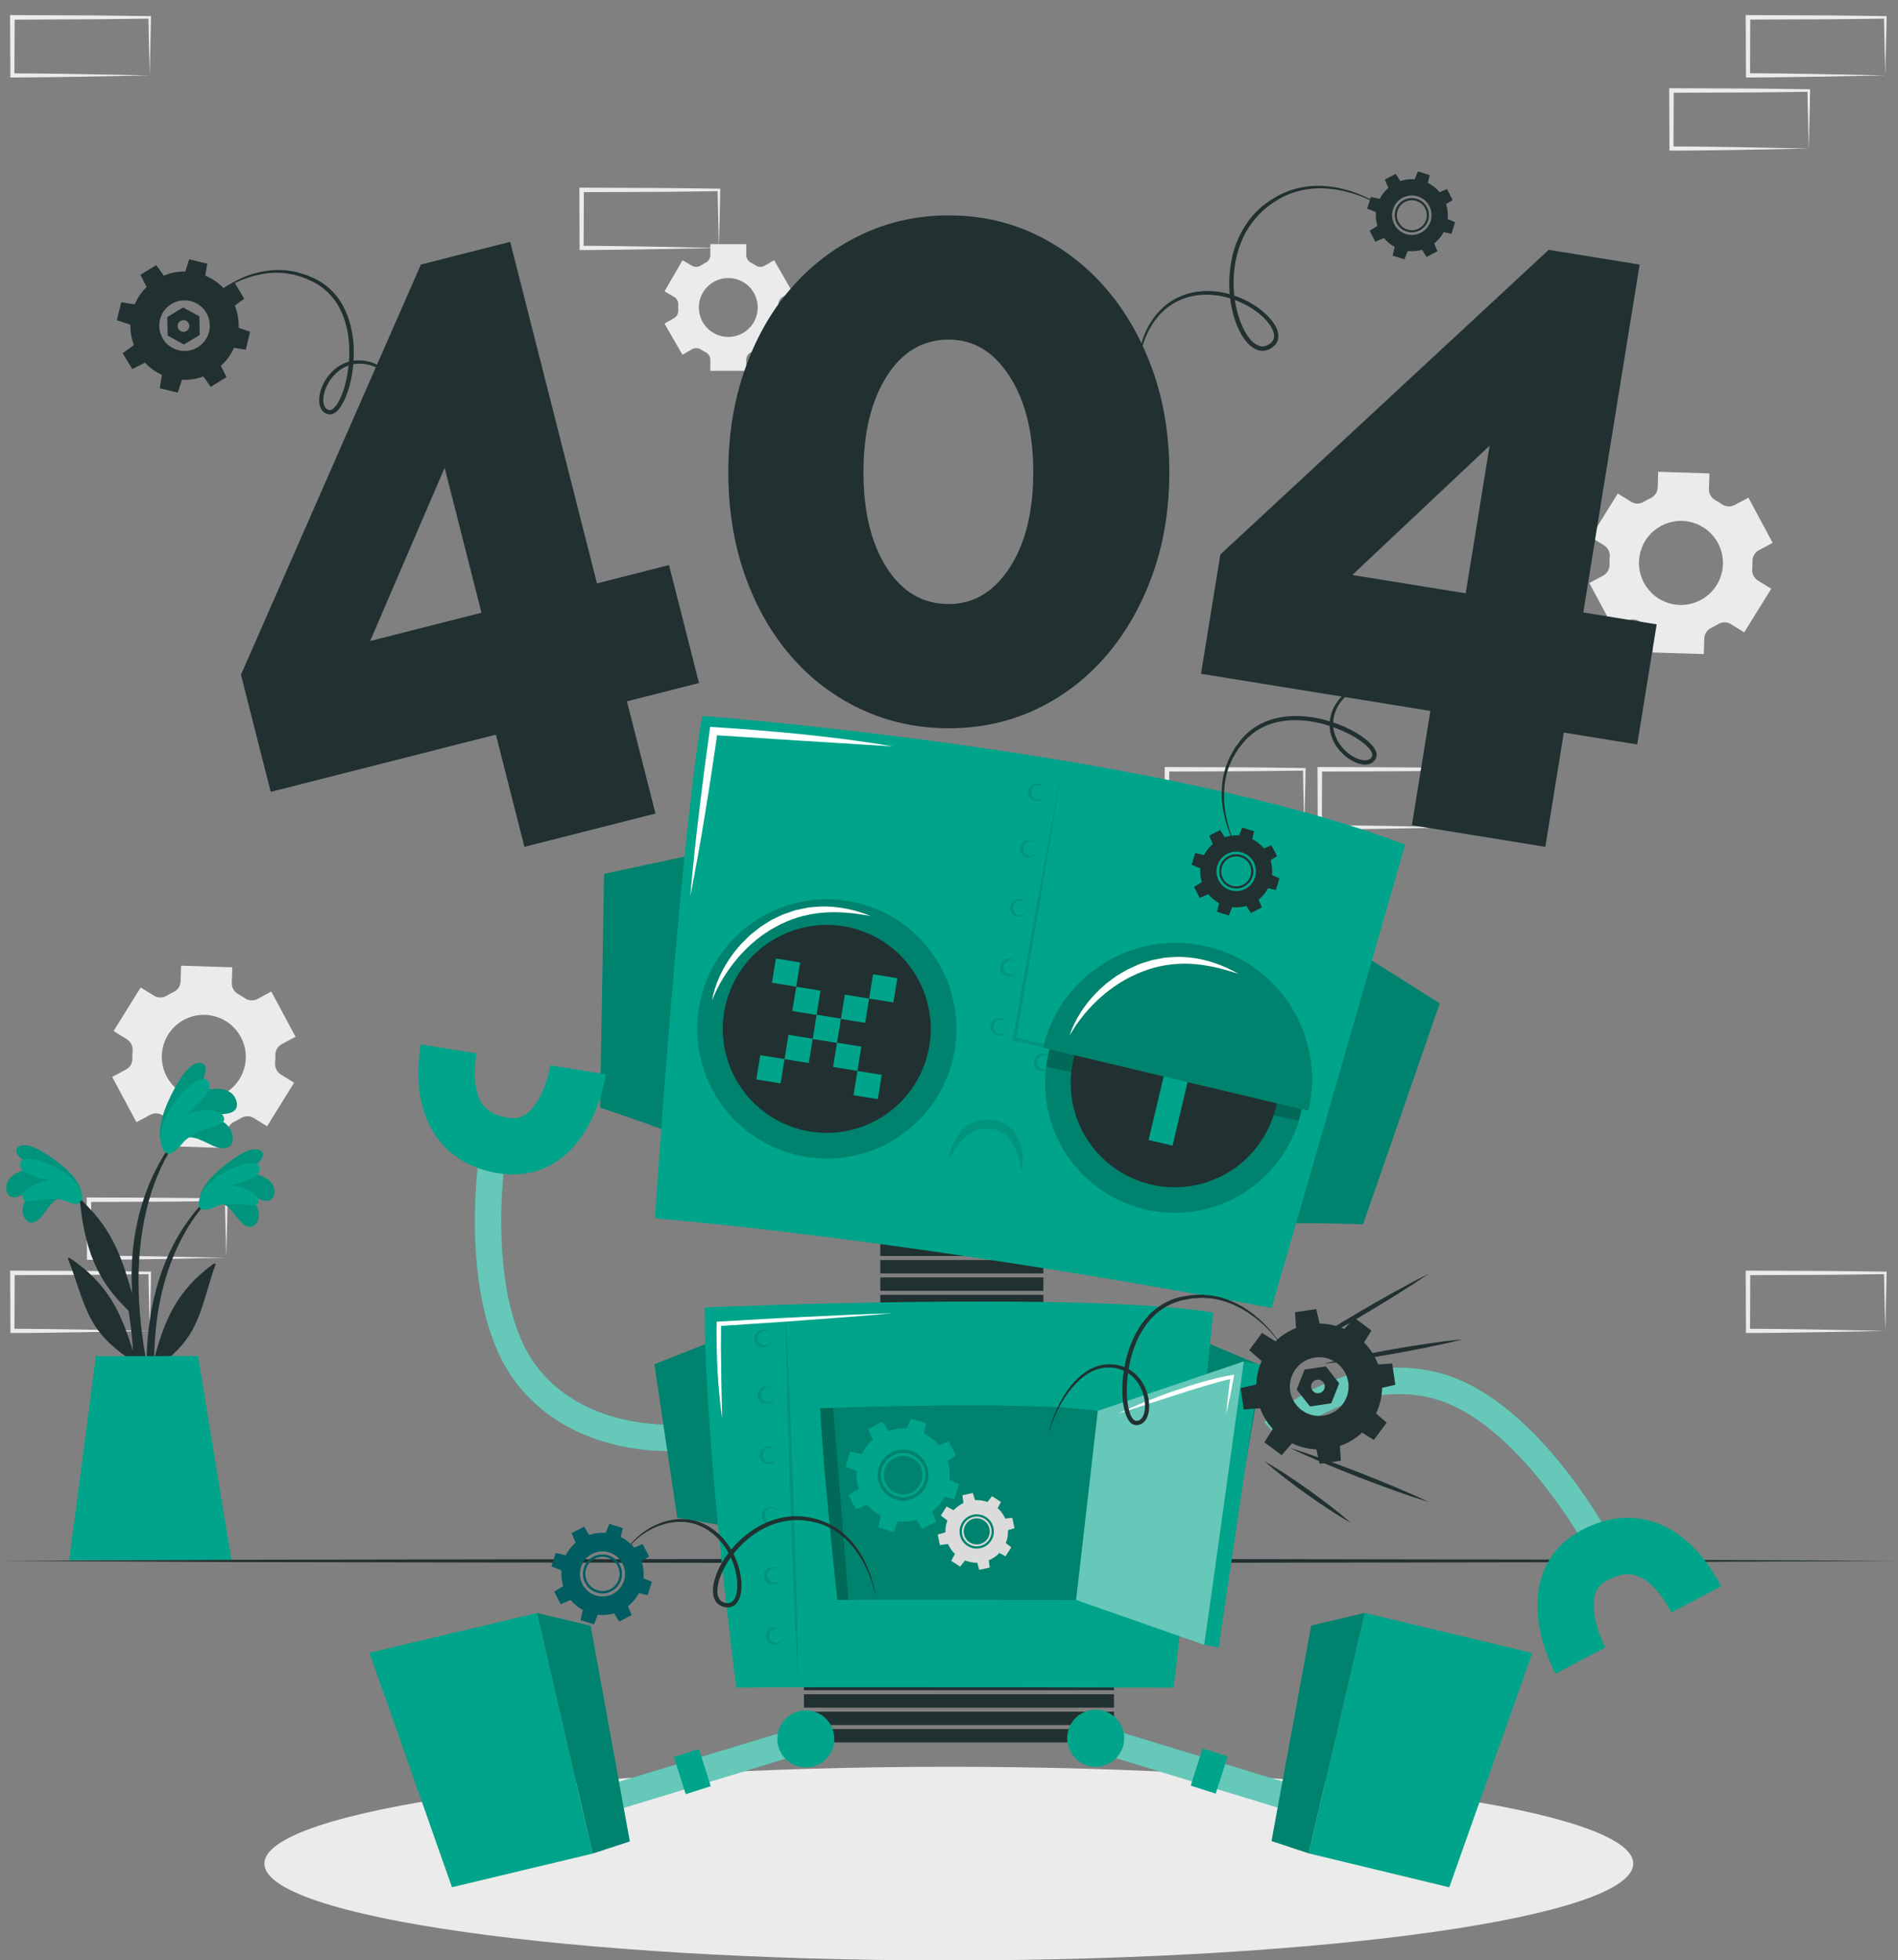 <svg width="859" height="887" viewBox="0 0 859 887" fill="none" xmlns="http://www.w3.org/2000/svg">
<rect x="0" y="0" width="859" height="887" fill="#808080" stroke="none"/>
<g clip-path="url(#clip0_360_5914)">
<path d="M102.377 569.099L71.558 569.681L55.951 569.909C50.734 570.013 45.498 569.992 40.261 570.034H39.346V569.099L39.242 542.852V541.812H40.281L71.35 541.937C81.699 541.958 92.069 542.166 102.418 542.27H103V542.831C102.959 547.278 102.813 551.705 102.73 556.089L102.377 569.099ZM102.377 569.099L102.086 555.84C101.982 551.476 101.857 547.133 101.816 542.831L102.377 543.392C92.027 543.496 81.657 543.724 71.308 543.724L40.24 543.849L41.279 542.81L41.175 569.057L40.24 568.122C45.373 568.164 50.485 568.143 55.618 568.247L71.059 568.475L102.377 569.099Z" fill="#EBEBEB"/>
<path d="M67.744 602.208L36.925 602.79L21.318 603.019C16.102 603.123 10.865 603.102 5.628 603.143H4.713V602.208L4.609 575.961V574.922H5.648L36.717 575.047C47.066 575.067 57.436 575.275 67.785 575.379H68.367V575.94C68.326 580.387 68.18 584.814 68.097 589.199L67.744 602.208ZM67.744 602.208L67.453 588.949C67.349 584.585 67.224 580.242 67.183 575.94L67.744 576.501C57.395 576.605 47.025 576.834 36.675 576.834L5.607 576.958L6.646 575.919L6.542 602.167L5.607 601.231C10.74 601.273 15.852 601.252 20.985 601.335L36.426 601.564L67.744 602.208Z" fill="#EBEBEB"/>
<path d="M67.739 34.122L36.899 34.704L21.292 34.933C16.076 35.037 10.838 35.016 5.602 35.057H4.687V34.122L4.562 7.875V6.836H5.602L36.67 6.961C47.019 6.981 57.389 7.189 67.739 7.293H68.32V7.854C68.279 12.302 68.133 16.728 68.05 21.113L67.739 34.122ZM67.739 34.122L67.448 20.863C67.344 16.499 67.219 12.156 67.177 7.854L67.739 8.415C57.389 8.519 47.019 8.748 36.67 8.748L5.602 8.914L6.641 7.875L6.516 34.122L5.581 33.187C10.714 33.229 15.826 33.208 20.959 33.291L36.4 33.52L67.739 34.122Z" fill="#EBEBEB"/>
<path d="M853.233 34.122L822.414 34.704L806.786 34.933C801.57 35.037 796.333 35.016 791.096 35.057H790.182V34.122L790.078 7.875V6.836H791.117L822.186 6.961C832.535 6.981 842.905 7.189 853.254 7.293H853.836V7.854C853.794 12.302 853.649 16.728 853.566 21.113L853.233 34.122ZM853.233 34.122L852.942 20.863C852.839 16.499 852.714 12.156 852.672 7.854L853.233 8.415C842.884 8.519 832.514 8.748 822.165 8.748L791.096 8.873L792.135 7.833L792.032 34.081L791.096 33.145C796.229 33.187 801.342 33.166 806.475 33.249L821.915 33.478L853.233 34.122Z" fill="#EBEBEB"/>
<path d="M818.588 67.229L787.768 67.811L772.161 68.039C766.945 68.143 761.708 68.123 756.471 68.143H755.557V67.208L755.453 40.961V39.922H756.492L787.561 40.047C797.91 40.047 808.28 40.275 818.629 40.379H819.211V40.94C819.169 45.387 819.024 49.814 818.941 54.199L818.588 67.229ZM818.588 67.229L818.297 53.97C818.193 49.606 818.068 45.263 818.026 40.961L818.588 41.522C808.238 41.626 797.868 41.855 787.519 41.855L756.451 41.979L757.49 40.94L757.386 67.187L756.451 66.252C761.584 66.294 766.696 66.273 771.829 66.377L787.27 66.605L818.588 67.229Z" fill="#EBEBEB"/>
<path d="M659.444 374.362L628.625 374.944L612.997 375.172C607.781 375.276 602.544 375.255 597.307 375.276H596.393V374.341L596.289 348.094V347.055H597.328L628.397 347.179C638.746 347.2 649.116 347.408 659.465 347.512H660.047V348.073C660.005 352.52 659.86 356.947 659.777 361.332L659.444 374.362ZM659.444 374.362L659.153 361.103C659.049 356.739 658.925 352.396 658.883 348.094L659.444 348.655C649.095 348.759 638.725 348.987 628.376 348.987L597.307 349.112L598.346 348.073L598.243 374.32L597.307 373.385C602.44 373.427 607.553 373.406 612.686 373.489L628.126 373.717L659.444 374.362Z" fill="#EBEBEB"/>
<path d="M624.791 407.466L593.972 408.048L578.365 408.276C573.148 408.38 567.911 408.36 562.675 408.401H561.76V407.466L561.656 381.219V380.18H562.695L593.764 380.304C604.113 380.325 614.483 380.533 624.832 380.637H625.414V381.198C625.373 385.645 625.227 390.072 625.144 394.457L624.791 407.466ZM624.791 407.466L624.5 394.207C624.396 389.843 624.271 385.5 624.23 381.198L624.791 381.759C614.442 381.863 604.071 382.092 593.722 382.092L562.654 382.216L563.693 381.177L563.589 407.424L562.654 406.489C567.787 406.531 572.899 406.51 578.032 406.614L593.473 406.842L624.791 407.466Z" fill="#EBEBEB"/>
<path d="M590.272 374.362L559.453 374.944L543.826 375.172C538.609 375.276 533.372 375.255 528.135 375.276H527.221V374.341L527.117 348.094V347.055H528.156L559.225 347.179C569.574 347.2 579.944 347.408 590.293 347.512H590.875V348.073C590.834 352.52 590.688 356.947 590.605 361.332L590.272 374.362ZM590.272 374.362L589.982 361.103C589.898 356.739 589.753 352.396 589.711 348.094L590.272 348.655C579.923 348.759 569.553 348.987 559.204 348.987L528.135 349.112L529.175 348.073L529.071 374.32L528.135 373.385C533.269 373.427 538.381 373.406 543.514 373.489L558.955 373.717L590.272 374.362Z" fill="#EBEBEB"/>
<path d="M853.233 602.208L822.414 602.79L806.786 603.019C801.57 603.123 796.333 603.102 791.096 603.143H790.182V602.208L790.078 575.961V574.922H791.117L822.186 575.047C832.535 575.067 842.905 575.275 853.254 575.379H853.836V575.94C853.794 580.387 853.649 584.814 853.566 589.199L853.233 602.208ZM853.233 602.208L852.942 588.949C852.839 584.585 852.714 580.242 852.672 575.94L853.233 576.501C842.884 576.605 832.514 576.834 822.165 576.834L791.096 576.958L792.135 575.919L792.032 602.167L791.096 601.231C796.229 601.273 801.342 601.252 806.475 601.335L821.915 601.564L853.233 602.208Z" fill="#EBEBEB"/>
<path d="M325.345 112.2L294.526 112.782L278.919 113.011C273.703 113.115 268.466 113.094 263.229 113.135H262.315V112.2L262.211 85.953V84.914H263.25L294.318 85.039C304.668 85.059 315.038 85.267 325.387 85.371H325.969V85.932C325.927 90.38 325.782 94.806 325.699 99.191L325.345 112.2ZM325.345 112.2L325.054 98.942C324.951 94.578 324.826 90.234 324.784 85.932L325.345 86.493C314.996 86.597 304.626 86.826 294.277 86.826L263.208 86.951L264.248 85.912L264.144 112.159L263.208 111.224C268.342 111.265 273.454 111.244 278.587 111.348L294.028 111.577L325.345 112.2Z" fill="#EBEBEB"/>
<path d="M789.393 286.121L801.634 266.399L795.586 262.659C793.82 261.557 792.843 259.542 793.03 257.463C793.134 256.32 793.175 255.157 793.134 253.993C793.092 251.915 794.173 249.961 796.023 248.984L802.278 245.618L791.305 225.148L785.05 228.515C783.221 229.491 780.997 229.325 779.293 228.141C778.337 227.476 777.361 226.873 776.342 226.312C774.514 225.314 773.371 223.402 773.433 221.303L773.662 214.196L750.469 213.469L750.261 220.597C750.199 222.696 748.911 224.504 747.02 225.397C746.5 225.647 746.001 225.896 745.502 226.166C745.004 226.436 744.505 226.727 744.027 227.018C742.24 228.099 740.037 228.161 738.27 227.06L732.181 223.298L719.941 243.02L725.989 246.782C727.755 247.883 728.732 249.899 728.545 251.977C728.441 253.12 728.399 254.284 728.441 255.427C728.482 257.505 727.402 259.438 725.552 260.435L719.297 263.802L730.27 284.272L736.525 280.905C738.354 279.928 740.577 280.095 742.281 281.279C743.237 281.944 744.214 282.547 745.232 283.087C747.061 284.085 748.204 285.997 748.142 288.095L747.913 295.224L771.105 295.951L771.334 288.823C771.396 286.745 772.685 284.937 774.555 284.043C775.075 283.794 775.573 283.544 776.093 283.274C776.592 283.004 777.09 282.713 777.568 282.422C779.356 281.341 781.579 281.279 783.367 282.381L789.393 286.121ZM769.755 271.47C760.507 276.437 748.994 272.966 744.027 263.698C739.06 254.45 742.531 242.916 751.779 237.949C761.026 232.983 772.56 236.474 777.527 245.722C782.494 254.99 779.002 266.503 769.755 271.47Z" fill="#EBEBEB"/>
<path d="M120.87 509.606L133.11 489.884L127.063 486.143C125.296 485.042 124.32 483.026 124.507 480.948C124.61 479.805 124.652 478.641 124.61 477.477C124.569 475.399 125.65 473.446 127.499 472.469L133.754 469.102L122.782 448.632L116.526 451.999C114.698 452.976 112.474 452.81 110.77 451.625C109.814 450.96 108.837 450.357 107.819 449.796C105.99 448.799 104.847 446.887 104.909 444.788L105.138 437.68L81.946 436.953L81.738 444.081C81.676 446.18 80.387 447.988 78.496 448.882C77.977 449.131 77.478 449.381 76.979 449.651C76.48 449.921 75.981 450.212 75.504 450.503C73.716 451.583 71.513 451.646 69.747 450.544L63.658 446.783L51.418 466.505L57.465 470.266C59.231 471.367 60.208 473.383 60.021 475.461C59.917 476.604 59.876 477.768 59.917 478.911C59.959 480.989 58.878 482.922 57.029 483.92L50.773 487.286L61.746 507.756L68.001 504.389C69.83 503.413 72.054 503.579 73.758 504.763C74.714 505.428 75.691 506.031 76.709 506.571C78.538 507.569 79.681 509.481 79.618 511.58L79.39 518.708L102.582 519.435L102.811 512.307C102.873 510.229 104.161 508.421 106.032 507.527C106.551 507.278 107.05 507.029 107.57 506.759C108.068 506.488 108.567 506.197 109.045 505.906C110.832 504.826 113.056 504.763 114.843 505.865L120.87 509.606ZM101.21 494.955C91.963 499.921 80.45 496.451 75.483 487.182C70.516 477.934 73.987 466.401 83.234 461.434C92.482 456.467 104.016 459.958 108.983 469.206C113.97 478.475 110.479 489.988 101.21 494.955Z" fill="#EBEBEB"/>
<path d="M358.473 131.837L350.348 117.747L346.046 120.241C344.778 120.969 343.22 120.906 341.994 120.096C341.308 119.659 340.622 119.244 339.895 118.87C338.585 118.205 337.754 116.895 337.754 115.441V110.453H321.482V115.441C321.482 116.895 320.651 118.205 319.342 118.87C318.614 119.244 317.908 119.639 317.243 120.096C316.017 120.885 314.458 120.969 313.19 120.241L308.889 117.747L300.763 131.837L305.086 134.331C306.353 135.059 307.06 136.451 306.977 137.926C306.956 138.321 306.956 138.716 306.956 139.132C306.956 139.527 306.956 139.921 306.977 140.337C307.06 141.792 306.353 143.184 305.086 143.911L300.742 146.426L308.868 160.516L313.19 158.022C314.458 157.295 316.017 157.357 317.243 158.168C317.908 158.604 318.614 159.02 319.342 159.373C320.651 160.038 321.482 161.347 321.482 162.802V167.79H337.754V162.802C337.754 161.347 338.585 160.038 339.895 159.373C340.622 158.999 341.308 158.604 341.994 158.168C343.22 157.357 344.778 157.295 346.046 158.022L350.369 160.516L358.494 146.426L354.172 143.932C352.904 143.205 352.218 141.813 352.281 140.358C352.301 139.963 352.301 139.547 352.301 139.153C352.301 138.758 352.301 138.363 352.281 137.947C352.197 136.492 352.904 135.1 354.172 134.352L358.473 131.837ZM342.929 139.132C342.929 146.488 336.965 152.453 329.608 152.453C322.251 152.453 316.287 146.488 316.287 139.132C316.287 131.775 322.251 125.811 329.608 125.811C336.985 125.79 342.929 131.775 342.929 139.132Z" fill="#EBEBEB"/>
<path d="M94.473 541.464C67.311 568.043 62.76 609.191 68.475 645.205C68.621 646.016 69.888 645.808 69.888 645.039C69.888 636.831 69.639 628.705 69.66 620.6C69.805 620.226 69.93 619.873 70.075 619.519C77.162 614.366 83.687 608.547 87.719 600.567C92.249 591.651 94.037 581.593 97.507 572.262C97.819 571.368 96.884 571.639 96.26 572.096C79.739 584.274 74.481 597.387 69.743 614.906C69.971 605.804 70.657 596.722 72.611 587.62C76.185 570.994 83.251 554.515 95.18 542.17C95.637 541.692 94.951 540.986 94.473 541.464Z" fill="#213030"/>
<path d="M99.592 544.56C104.268 544.726 107.198 552.187 110.835 554.369C112.768 555.533 114.638 555.449 115.989 553.558C119.605 548.529 114.638 542.315 109.983 538.824C113.308 540.196 116.072 542.606 119.667 543.271C121.85 543.666 123.533 542.856 124.032 540.653C125.611 533.795 117.007 530.74 111.085 530.595C113.953 528.6 122.161 523.196 117.797 520.536C113.371 517.855 103.749 525.607 100.611 528.163C95.997 531.904 90.49 537.515 90.282 543.375C90.012 550.192 95.997 545.994 99.592 544.56Z" fill="#00A48A"/>
<path opacity="0.1" d="M99.592 544.56C104.268 544.726 107.198 552.187 110.835 554.369C112.768 555.533 114.638 555.449 115.989 553.558C119.605 548.529 114.638 542.315 109.983 538.824C113.308 540.196 116.072 542.606 119.667 543.271C121.85 543.666 123.533 542.856 124.032 540.653C125.611 533.795 117.007 530.74 111.085 530.595C113.953 528.6 122.161 523.196 117.797 520.536C113.371 517.855 103.749 525.607 100.611 528.163C95.997 531.904 90.49 537.515 90.282 543.375C90.012 550.192 95.997 545.994 99.592 544.56Z" fill="black"/>
<path d="M98.244 545.701C104.209 542.979 115.701 546.886 116.677 544.642C118.652 540.049 109.487 536.89 104.541 536.267C109.092 535.04 117.841 533.066 117.571 528.661C117.239 523.299 104.167 527.912 97.558 532.983C89.225 539.363 89.287 545.535 90.659 546.782C92.529 548.465 97.247 546.159 98.244 545.701Z" fill="#00A48A"/>
<path d="M32.637 538.823C60.796 564.363 66.905 605.282 62.562 641.504C62.437 642.336 61.17 642.149 61.149 641.38C60.837 633.192 60.775 625.045 60.442 616.961C60.276 616.587 60.151 616.255 59.985 615.881C52.712 610.997 45.978 605.428 41.635 597.614C36.772 588.865 34.59 578.89 30.787 569.704C30.434 568.831 31.39 569.06 32.034 569.496C49.013 581.051 54.769 593.935 60.172 611.267C59.611 602.186 58.572 593.125 56.265 584.106C52.067 567.626 44.378 551.437 31.972 539.55C31.473 539.114 32.138 538.365 32.637 538.823Z" fill="#213030"/>
<path d="M27.64 542.106C22.984 542.439 20.324 550.024 16.771 552.331C14.9 553.557 13.009 553.557 11.596 551.707C7.793 546.803 12.511 540.423 17.02 536.765C13.737 538.262 11.077 540.776 7.523 541.587C5.362 542.065 3.637 541.317 3.055 539.135C1.205 532.339 9.705 528.952 15.607 528.578C12.677 526.686 4.26 521.595 8.52 518.769C12.843 515.922 22.756 523.299 25.998 525.73C30.757 529.305 36.472 534.687 36.908 540.527C37.428 547.385 31.297 543.416 27.64 542.106Z" fill="#00A48A"/>
<path opacity="0.1" d="M27.64 542.106C22.984 542.439 20.324 550.024 16.771 552.331C14.9 553.557 13.009 553.557 11.596 551.707C7.793 546.803 12.511 540.423 17.02 536.765C13.737 538.262 11.077 540.776 7.523 541.587C5.362 542.065 3.637 541.317 3.055 539.135C1.205 532.339 9.705 528.952 15.607 528.578C12.677 526.686 4.26 521.595 8.52 518.769C12.843 515.922 22.756 523.299 25.998 525.73C30.757 529.305 36.472 534.687 36.908 540.527C37.428 547.385 31.297 543.416 27.64 542.106Z" fill="black"/>
<path d="M29.032 543.208C22.964 540.714 11.638 545.057 10.578 542.833C8.417 538.303 17.477 534.812 22.403 534.001C17.81 532.941 8.999 531.3 9.102 526.894C9.227 521.511 22.465 525.626 29.261 530.448C37.823 536.516 38.01 542.688 36.68 543.976C34.851 545.764 30.029 543.623 29.032 543.208Z" fill="#00A48A"/>
<path d="M61.422 606.257C63.501 619.724 66.078 633.626 70.171 646.636C70.566 647.82 72.312 647.509 72.146 646.241C70.296 633.793 66.93 621.594 65.08 609.146C63.21 596.552 62.191 583.792 62.919 571.053C64.103 550.084 69.797 527.786 83.472 511.368C83.763 510.974 83.139 510.433 82.828 510.786C55.437 542.728 59.801 581.88 59.822 585.392C55.936 572.175 51.946 557.005 37.274 543.559C36.651 542.977 36.152 543.247 36.256 544.245C38.874 568.767 45.691 581.569 59.905 594.682C60.3 598.568 60.799 602.433 61.422 606.257Z" fill="#213030"/>
<path d="M83.707 515.049C88.633 512.867 95.428 519.143 100.312 519.558C102.889 519.787 104.801 518.769 105.258 516.129C106.463 509.085 98.213 505.136 91.625 503.868C95.761 503.619 99.834 504.72 103.907 503.619C106.359 502.933 107.71 501.25 107.128 498.694C105.32 490.776 94.847 491.94 88.633 494.766C90.607 491.254 96.405 481.507 90.524 480.946C84.601 480.406 78.491 493.27 76.517 497.509C73.608 503.723 70.719 512.306 73.441 518.499C76.621 525.731 80.715 518.353 83.707 515.049Z" fill="#00A48A"/>
<path opacity="0.1" d="M83.707 515.049C88.633 512.867 95.428 519.143 100.312 519.558C102.889 519.787 104.801 518.769 105.258 516.129C106.463 509.085 98.213 505.136 91.625 503.868C95.761 503.619 99.834 504.72 103.907 503.619C106.359 502.933 107.71 501.25 107.128 498.694C105.32 490.776 94.847 491.94 88.633 494.766C90.607 491.254 96.405 481.507 90.524 480.946C84.601 480.406 78.491 493.27 76.517 497.509C73.608 503.723 70.719 512.306 73.441 518.499C76.621 525.731 80.715 518.353 83.707 515.049Z" fill="black"/>
<path d="M82.903 516.938C87.725 511.119 101.607 509.394 101.482 506.547C101.212 500.77 90.114 502.12 84.67 503.97C88.784 500.395 96.848 493.953 94.354 489.527C91.32 484.123 80.077 495.491 75.754 504.074C70.33 514.901 73.489 521.26 75.526 521.863C78.373 522.673 82.093 517.894 82.903 516.938Z" fill="#00A48A"/>
<path d="M43.394 613.635L31.32 705.947H104.825C103.308 697.759 89.633 613.531 89.633 613.531L43.394 613.635Z" fill="#00A48A"/>
<path d="M0.016 706.262L107.373 705.763L214.71 705.576L429.426 705.223L644.12 705.576L751.478 705.742L858.815 706.262L751.478 706.76L644.12 706.948L429.426 707.301L214.71 706.948L107.373 706.76L0.016 706.262Z" fill="#213030"/>
<path d="M429.419 887.021C600.5 887.021 739.189 867.408 739.189 843.214C739.189 819.02 600.5 799.406 429.419 799.406C258.337 799.406 119.648 819.02 119.648 843.214C119.648 867.408 258.337 887.021 429.419 887.021Z" fill="#EBEBEB"/>
<path d="M237.339 383.165L224.434 332.395L122.521 358.289L109.055 305.296L190.498 119.696L230.897 109.43L270.174 263.962L302.781 255.67L316.351 309.037L283.745 317.329L296.65 368.098L237.339 383.165ZM167.513 290.043L217.909 277.241L201.242 211.654L167.513 290.043Z" fill="#213030"/>
<path d="M529.211 213.672C529.211 230.505 526.655 245.987 521.564 260.118C516.452 274.271 509.448 286.511 500.533 296.819C491.618 307.147 481.102 315.169 468.986 320.905C456.871 326.64 443.674 329.508 429.418 329.508C415.141 329.508 401.883 326.64 389.663 320.905C377.423 315.169 366.845 307.147 357.93 296.819C349.014 286.49 342.052 274.25 337.086 260.118C332.119 245.966 329.625 230.484 329.625 213.672C329.625 196.839 332.119 181.356 337.086 167.225C342.052 153.072 348.993 140.832 357.93 130.524C366.845 120.196 377.423 112.112 389.663 106.252C401.903 100.391 415.141 97.461 429.418 97.461C443.695 97.461 456.891 100.391 468.986 106.252C481.081 112.112 491.597 120.217 500.533 130.524C509.448 140.853 516.472 153.093 521.564 167.225C526.655 181.377 529.211 196.859 529.211 213.672ZM467.636 213.672C467.636 195.841 464.061 181.356 456.933 170.28C449.784 159.182 440.619 153.654 429.397 153.654C417.677 153.654 408.304 159.203 401.301 170.28C394.277 181.377 390.785 195.841 390.785 213.672C390.785 231.523 394.277 245.925 401.301 256.877C408.304 267.849 417.677 273.315 429.397 273.315C440.619 273.315 449.784 267.828 456.933 256.877C464.082 245.925 467.636 231.523 467.636 213.672Z" fill="#213030"/>
<path d="M638.992 373.378L647.367 321.673L543.562 304.861L552.312 250.891L700.921 113.047L742.068 119.718L716.569 277.118L749.778 282.5L740.967 336.844L707.758 331.461L699.383 383.166L638.992 373.378ZM612.017 260.16L663.348 268.472L674.175 201.66L612.017 260.16Z" fill="#213030"/>
<path d="M472.209 562.246H398.414V568.294H472.209V562.246Z" fill="#213030"/>
<path d="M472.209 570.121H398.414V576.169H472.209V570.121Z" fill="#213030"/>
<path d="M472.209 578H398.414V584.047H472.209V578Z" fill="#213030"/>
<path d="M472.209 585.875H398.414V591.922H472.209V585.875Z" fill="#213030"/>
<path d="M472.209 593.75H398.414V599.797H472.209V593.75Z" fill="#213030"/>
<path d="M504.177 750.84H363.859V756.887H504.177V750.84Z" fill="#213030"/>
<path d="M504.177 758.715H363.859V764.762H504.177V758.715Z" fill="#213030"/>
<path d="M504.177 766.594H363.859V772.641H504.177V766.594Z" fill="#213030"/>
<path d="M504.177 774.469H363.859V780.516H504.177V774.469Z" fill="#213030"/>
<path d="M504.177 782.344H363.859V788.391H504.177V782.344Z" fill="#213030"/>
<path d="M302.309 512.265C302.371 511.455 271.594 501.147 271.594 501.147L273.402 395.39L314.217 386.641L302.309 512.265Z" fill="#00A48A"/>
<path opacity="0.2" d="M302.309 512.265C302.371 511.455 271.594 501.147 271.594 501.147L273.402 395.39L314.217 386.641L302.309 512.265Z" fill="black"/>
<path d="M584.242 553.789C584.45 552.999 616.911 553.913 616.911 553.913L651.595 453.995L616.287 431.738L584.242 553.789Z" fill="#00A48A"/>
<path opacity="0.2" d="M584.242 553.789C584.45 552.999 616.911 553.913 616.911 553.913L651.595 453.995L616.287 431.738L584.242 553.789Z" fill="black"/>
<path d="M296.391 551.21C296.391 551.21 307.8 380.178 317.816 323.922C317.816 323.922 524.427 339.55 635.962 382.173C635.962 382.173 578.459 581.946 575.487 591.859C575.467 591.859 429.975 563.201 296.391 551.21Z" fill="#00A48A"/>
<path opacity="0.1" d="M480.814 346.758C477.447 367.352 474.06 387.947 470.548 408.5L459.907 470.18L459.325 469.307L528.549 485.745L563.13 494.12L597.669 502.661L562.943 494.889L528.258 486.95L458.972 470.762L458.266 470.595L458.39 469.889L469.425 408.271C473.124 387.781 476.948 367.269 480.814 346.758Z" fill="black"/>
<path opacity="0.1" d="M473.191 358.498C473.232 360.389 471.715 362.322 469.554 362.509C468.515 362.613 467.372 362.28 466.52 361.532C465.668 360.784 465.148 359.641 465.148 358.498C465.148 357.334 465.668 356.191 466.52 355.464C467.372 354.716 468.515 354.383 469.554 354.487C471.736 354.674 473.232 356.607 473.191 358.498ZM473.191 358.498C473.191 357.542 472.754 356.607 472.048 356.004C471.341 355.402 470.406 355.152 469.554 355.256C467.808 355.464 466.686 357.023 466.707 358.498C466.686 359.974 467.808 361.532 469.554 361.74C470.406 361.844 471.341 361.595 472.048 360.992C472.775 360.389 473.191 359.454 473.191 358.498Z" fill="black"/>
<path opacity="0.1" d="M469.574 383.936C469.615 385.827 468.098 387.759 465.937 387.947C464.898 388.05 463.755 387.718 462.903 386.97C462.051 386.222 461.531 385.079 461.531 383.936C461.531 382.772 462.051 381.629 462.903 380.902C463.755 380.153 464.898 379.821 465.937 379.925C468.098 380.112 469.615 382.065 469.574 383.936ZM469.574 383.936C469.574 382.98 469.137 382.045 468.431 381.442C467.724 380.839 466.789 380.59 465.937 380.694C464.191 380.902 463.069 382.46 463.09 383.936C463.069 385.411 464.191 386.97 465.937 387.178C466.789 387.282 467.724 387.032 468.431 386.429C469.137 385.827 469.553 384.892 469.574 383.936Z" fill="black"/>
<path opacity="0.1" d="M465.113 410.826C465.154 412.717 463.637 414.65 461.476 414.837C460.437 414.941 459.294 414.609 458.442 413.86C457.59 413.112 457.07 411.969 457.07 410.826C457.07 409.683 457.59 408.52 458.442 407.792C459.294 407.044 460.437 406.712 461.476 406.815C463.637 407.002 465.154 408.956 465.113 410.826ZM465.113 410.826C465.113 409.87 464.676 408.935 463.97 408.333C463.263 407.73 462.328 407.48 461.476 407.584C459.73 407.792 458.608 409.351 458.629 410.826C458.608 412.302 459.73 413.86 461.476 414.068C462.328 414.172 463.263 413.923 463.97 413.32C464.676 412.717 465.092 411.782 465.113 410.826Z" fill="black"/>
<path opacity="0.1" d="M460.636 437.717C460.678 439.608 459.161 441.541 456.999 441.728C455.96 441.832 454.817 441.499 453.965 440.751C453.113 440.003 452.594 438.86 452.594 437.717C452.594 436.574 453.113 435.41 453.965 434.683C454.817 433.935 455.96 433.602 456.999 433.706C459.161 433.893 460.678 435.826 460.636 437.717ZM460.636 437.717C460.636 436.761 460.2 435.826 459.493 435.223C458.787 434.62 457.851 434.371 456.999 434.475C455.254 434.683 454.132 436.241 454.152 437.717C454.132 439.192 455.254 440.751 456.999 440.959C457.851 441.063 458.787 440.813 459.493 440.211C460.2 439.608 460.615 438.673 460.636 437.717Z" fill="black"/>
<path opacity="0.1" d="M475.855 480.611C475.897 482.503 474.379 484.435 472.218 484.622C471.179 484.726 470.036 484.394 469.184 483.646C468.332 482.897 467.812 481.754 467.812 480.611C467.812 479.448 468.332 478.305 469.184 477.577C470.036 476.829 471.179 476.497 472.218 476.601C474.4 476.767 475.897 478.72 475.855 480.611ZM475.855 480.611C475.855 479.656 475.419 478.72 474.712 478.118C474.005 477.515 473.07 477.266 472.218 477.37C470.473 477.577 469.35 479.136 469.371 480.611C469.35 482.087 470.473 483.646 472.218 483.853C473.07 483.957 474.005 483.708 474.712 483.105C475.439 482.482 475.855 481.547 475.855 480.611Z" fill="black"/>
<path opacity="0.1" d="M501.246 486.807C501.287 488.698 499.77 490.631 497.609 490.818C496.57 490.922 495.427 490.589 494.575 489.841C493.723 489.093 493.203 487.95 493.203 486.807C493.203 485.643 493.723 484.5 494.575 483.773C495.427 483.025 496.57 482.692 497.609 482.796C499.77 482.962 501.266 484.916 501.246 486.807ZM501.246 486.807C501.246 485.851 500.809 484.916 500.103 484.313C499.396 483.71 498.461 483.461 497.609 483.565C495.863 483.773 494.741 485.331 494.762 486.807C494.741 488.282 495.863 489.841 497.609 490.049C498.461 490.153 499.396 489.903 500.103 489.301C500.809 488.677 501.225 487.742 501.246 486.807Z" fill="black"/>
<path opacity="0.1" d="M526.621 492.998C526.662 494.889 525.145 496.822 522.984 497.009C521.945 497.113 520.802 496.78 519.95 496.032C519.098 495.284 518.578 494.141 518.578 492.998C518.578 491.834 519.098 490.691 519.95 489.964C520.802 489.216 521.945 488.883 522.984 488.987C525.145 489.154 526.662 491.107 526.621 492.998ZM526.621 492.998C526.621 492.042 526.184 491.107 525.478 490.504C524.771 489.902 523.836 489.652 522.984 489.756C521.238 489.964 520.116 491.523 520.137 492.998C520.116 494.474 521.238 496.032 522.984 496.24C523.836 496.344 524.771 496.095 525.478 495.492C526.184 494.869 526.621 493.933 526.621 492.998Z" fill="black"/>
<path opacity="0.1" d="M551.996 499.17C552.037 501.061 550.52 502.994 548.359 503.181C547.32 503.285 546.177 502.952 545.325 502.204C544.473 501.456 543.953 500.313 543.953 499.17C543.953 498.006 544.473 496.863 545.325 496.136C546.177 495.388 547.32 495.055 548.359 495.159C550.541 495.346 552.037 497.3 551.996 499.17ZM551.996 499.17C551.996 498.214 551.559 497.279 550.853 496.676C550.146 496.074 549.211 495.824 548.359 495.928C546.613 496.136 545.491 497.695 545.512 499.17C545.491 500.646 546.613 502.204 548.359 502.412C549.211 502.516 550.146 502.266 550.853 501.664C551.58 501.061 551.996 500.126 551.996 499.17Z" fill="black"/>
<path opacity="0.1" d="M577.371 505.655C577.267 507.546 575.604 509.354 573.443 509.374C572.383 509.395 571.282 508.98 570.492 508.169C569.702 507.359 569.287 506.195 569.37 505.031C569.474 503.888 570.056 502.787 570.97 502.101C571.884 501.415 573.048 501.186 574.087 501.353C576.207 501.727 577.558 503.763 577.371 505.655ZM577.371 505.655C577.433 504.699 577.08 503.743 576.436 503.078C575.771 502.433 574.856 502.101 574.004 502.142C572.259 502.205 571.012 503.68 570.908 505.156C570.762 506.61 571.78 508.273 573.505 508.606C574.337 508.772 575.293 508.585 576.041 508.044C576.81 507.504 577.288 506.59 577.371 505.655Z" fill="black"/>
<path opacity="0.1" d="M456.175 464.611C456.217 466.503 454.7 468.435 452.539 468.622C451.499 468.726 450.356 468.394 449.504 467.646C448.652 466.897 448.133 465.754 448.133 464.611C448.133 463.468 448.652 462.305 449.504 461.577C450.356 460.829 451.499 460.497 452.539 460.601C454.7 460.788 456.217 462.72 456.175 464.611ZM456.175 464.611C456.175 463.656 455.739 462.72 455.032 462.118C454.326 461.515 453.391 461.266 452.539 461.37C450.793 461.577 449.671 463.136 449.691 464.611C449.671 466.087 450.793 467.646 452.539 467.853C453.391 467.957 454.326 467.708 455.032 467.105C455.739 466.503 456.154 465.567 456.175 464.611Z" fill="black"/>
<path opacity="0.2" d="M413.425 509.161C437.518 487.498 439.488 450.405 417.825 426.312C396.162 402.219 359.069 400.249 334.976 421.912C310.883 443.575 308.913 480.668 330.576 504.761C352.239 528.854 389.332 530.824 413.425 509.161Z" fill="black"/>
<path d="M418.18 482.193C427.379 457.892 415.136 430.736 390.835 421.537C366.534 412.338 339.378 424.581 330.179 448.882C320.98 473.183 333.223 500.34 357.524 509.538C381.825 518.737 408.982 506.494 418.18 482.193Z" fill="#213030"/>
<path d="M371.347 448.242L360.352 446.461L358.57 457.456L369.566 459.237L371.347 448.242Z" fill="#00A48A"/>
<path d="M362.136 435.465L351.141 433.684L349.36 444.679L360.355 446.46L362.136 435.465Z" fill="#00A48A"/>
<path d="M406.12 442.594L395.125 440.812L393.344 451.808L404.339 453.589L406.12 442.594Z" fill="#00A48A"/>
<path d="M355.066 479.211L344.07 477.43L342.289 488.425L353.284 490.206L355.066 479.211Z" fill="#00A48A"/>
<path d="M399.058 486.336L388.062 484.555L386.281 495.55L397.277 497.331L399.058 486.336Z" fill="#00A48A"/>
<path d="M367.831 470L356.836 468.219L355.055 479.214L366.05 480.995L367.831 470Z" fill="#00A48A"/>
<path d="M380.597 460.898L369.602 459.117L367.82 470.112L378.816 471.894L380.597 460.898Z" fill="#00A48A"/>
<path d="M393.347 451.82L382.352 450.039L380.57 461.034L391.566 462.815L393.347 451.82Z" fill="#00A48A"/>
<path d="M389.823 473.547L378.828 471.766L377.047 482.761L388.042 484.542L389.823 473.547Z" fill="#00A48A"/>
<path d="M577.034 527.292C597.569 502.23 593.9 465.266 568.838 444.731C543.776 424.195 506.812 427.864 486.277 452.926C465.741 477.988 469.41 514.952 494.472 535.487C519.534 556.023 556.498 552.354 577.034 527.292Z" fill="#00A48A"/>
<path opacity="0.2" d="M577.034 527.292C597.569 502.23 593.9 465.266 568.838 444.731C543.776 424.195 506.812 427.864 486.277 452.926C465.741 477.988 469.41 514.952 494.472 535.487C519.534 556.023 556.498 552.354 577.034 527.292Z" fill="black"/>
<path opacity="0.2" d="M588.736 503.704C588.466 504.868 588.155 505.969 587.822 507.091L473.461 482.694C473.731 480.657 474.105 478.62 474.583 476.542C482.065 445.016 513.694 425.544 545.241 433.026C576.725 440.528 596.218 472.157 588.736 503.704Z" fill="black"/>
<path d="M549.782 533.555C573.758 523.538 585.074 495.981 575.057 472.005C565.039 448.028 537.482 436.712 513.506 446.73C489.53 456.747 478.214 484.304 488.231 508.28C498.248 532.256 525.805 543.572 549.782 533.555Z" fill="#213030"/>
<path d="M543.478 464.419L532.641 461.844L519.817 515.807L530.654 518.382L543.478 464.419Z" fill="#00A48A"/>
<path d="M592.141 502.606L472.023 474.053C479.9 440.885 513.192 420.394 546.359 428.271C579.527 436.168 600.038 469.439 592.141 502.606Z" fill="#00A48A"/>
<path opacity="0.2" d="M592.141 502.606L472.023 474.053C479.9 440.885 513.192 420.394 546.359 428.271C579.527 436.168 600.038 469.439 592.141 502.606Z" fill="black"/>
<path opacity="0.1" d="M429.586 525.005C429.898 520.308 431.623 515.549 435.01 511.788C436.693 509.896 438.917 508.4 441.39 507.507C443.863 506.592 446.544 506.426 449.079 506.655C451.656 506.966 454.295 507.86 456.457 509.502C458.576 511.164 460.176 513.325 461.132 515.674C463.086 520.329 463.314 525.296 462.359 529.909C461.569 525.296 460.384 520.828 458.223 517.149C456.082 513.45 452.674 511.143 448.643 510.79C444.507 510.27 440.496 511.393 437.254 514.115C433.992 516.837 431.519 520.744 429.586 525.005Z" fill="black"/>
<path d="M312.438 405.343C312.915 399.067 313.622 392.833 314.225 386.578C314.89 380.343 315.576 374.088 316.344 367.874C317.072 361.64 317.882 355.426 318.672 349.192C319.462 342.957 320.355 336.764 321.187 330.53L321.415 328.867L323.098 328.971C336.627 329.823 350.135 330.925 363.623 332.296C370.377 332.982 377.11 333.772 383.822 334.644C390.535 335.6 397.268 336.494 403.939 337.72L363.373 335.206L322.849 332.587L324.761 331.028C323.847 337.242 322.995 343.456 322.018 349.649C321.062 355.842 320.106 362.055 319.088 368.248C318.09 374.441 317.03 380.634 315.929 386.806C314.765 392.978 313.705 399.171 312.438 405.343Z" fill="white"/>
<path d="M322.211 452.743C323.583 445.2 326.991 438.03 331.604 431.775C332.747 430.195 334.056 428.741 335.303 427.244C336.654 425.852 338.067 424.48 339.46 423.109C340.977 421.883 342.515 420.657 344.073 419.472C345.736 418.412 347.357 417.331 349.04 416.313C350.806 415.461 352.573 414.588 354.36 413.778L359.93 411.845L365.707 410.661C367.64 410.37 369.614 410.307 371.546 410.162C379.36 409.954 387.07 411.637 394.136 414.484C386.613 413.071 379.111 412.302 371.733 413.009C364.356 413.695 357.207 415.898 350.806 419.513C344.343 423.026 338.649 427.888 333.807 433.541C329.007 439.214 325.016 445.636 322.211 452.743Z" fill="white"/>
<path d="M484.031 468.604C486.421 461.33 490.806 454.68 496.23 449.132C497.581 447.739 499.077 446.472 500.511 445.162C502.049 443.957 503.628 442.814 505.208 441.65C506.891 440.632 508.574 439.634 510.278 438.678C512.066 437.868 513.832 437.016 515.64 436.247C517.51 435.644 519.381 435.021 521.272 434.46L527.049 433.317L532.93 432.943C534.884 432.922 536.837 433.151 538.791 433.275C546.563 434.148 553.961 436.87 560.57 440.673C553.317 438.242 546.002 436.434 538.583 436.102C531.185 435.769 523.786 436.954 516.949 439.655C510.071 442.253 503.732 446.285 498.184 451.189C492.635 456.135 487.814 461.954 484.031 468.604Z" fill="white"/>
<path d="M302.947 656.609C287.922 656.609 255.024 653.222 233.848 625.998C206.769 591.168 216.558 524.355 216.973 521.508L228.736 523.295C228.632 523.939 219.301 587.905 243.241 618.683C266.641 648.774 309.098 644.452 309.534 644.41L310.864 656.235C310.386 656.297 307.477 656.609 302.947 656.609Z" fill="#00A48A"/>
<path opacity="0.4" d="M302.947 656.609C287.922 656.609 255.024 653.222 233.848 625.998C206.769 591.168 216.558 524.355 216.973 521.508L228.736 523.295C228.632 523.939 219.301 587.905 243.241 618.683C266.641 648.774 309.098 644.452 309.534 644.41L310.864 656.235C310.386 656.297 307.477 656.609 302.947 656.609Z" fill="white"/>
<path d="M232.192 531.406C230.052 531.406 227.849 531.218 225.625 530.865C205.779 527.644 197.009 515.778 193.123 506.384C189.237 496.97 188.343 485.582 190.463 472.531L215.63 476.604C214.32 484.688 214.694 491.796 216.71 496.659C218.144 500.108 220.908 504.265 229.719 505.699C233.751 506.343 238.094 506.01 242.666 499.132C246.178 493.832 248.298 486.6 249.046 482.028L274.213 486.102C273.631 489.697 271.158 502.29 263.926 513.222C256.008 525.109 244.932 531.406 232.192 531.406Z" fill="#00A48A"/>
<path d="M327.814 690.657C327.773 690.116 306.493 686.708 306.493 686.708L296.164 617.277L321.933 607.094L327.814 690.657Z" fill="#00A48A"/>
<path opacity="0.2" d="M327.814 690.657C327.773 690.116 306.493 686.708 306.493 686.708L296.164 617.277L321.933 607.094L327.814 690.657Z" fill="black"/>
<path d="M538.094 690.779C538.156 690.239 559.499 687.309 559.499 687.309L571.365 618.127L545.825 607.383L538.094 690.779Z" fill="#00A48A"/>
<path opacity="0.2" d="M538.094 690.779C538.156 690.239 559.499 687.309 559.499 687.309L571.365 618.127L545.825 607.383L538.094 690.779Z" fill="black"/>
<path d="M318.956 591.57C318.956 591.57 491.007 584.213 549.112 593.898C549.112 593.898 532.05 760.379 531.115 763.6C531.115 763.6 359.979 763.143 333.233 763.6C333.233 763.6 318.727 652.897 318.956 591.57Z" fill="#00A48A"/>
<path opacity="0.2" d="M371.203 637.182C371.203 637.182 465.115 633.483 496.849 638.367C496.849 638.367 487.538 722.303 487.019 723.945C487.019 723.945 393.585 723.717 378.996 723.945C378.996 723.924 372.595 666.484 371.203 637.182Z" fill="black"/>
<path opacity="0.2" d="M384.046 723.902C381.906 723.902 380.181 723.923 378.996 723.944C378.996 723.944 372.595 666.482 371.203 637.18C371.203 637.18 373.344 637.097 377.064 636.973L384.046 723.902Z" fill="black"/>
<path d="M411.754 657.908C406.496 656.246 400.885 659.176 399.223 664.434C397.56 669.712 400.49 675.302 405.748 676.965C411.006 678.627 416.617 675.697 418.258 670.439C419.942 665.182 417.012 659.571 411.754 657.908ZM417.115 670.065C415.661 674.7 410.736 677.256 406.122 675.801C401.509 674.346 398.932 669.421 400.386 664.787C401.841 660.173 406.766 657.596 411.401 659.051C416.014 660.527 418.57 665.452 417.115 670.065ZM411.754 657.908C406.496 656.246 400.885 659.176 399.223 664.434C397.56 669.712 400.49 675.302 405.748 676.965C411.006 678.627 416.617 675.697 418.258 670.439C419.942 665.182 417.012 659.571 411.754 657.908ZM417.115 670.065C415.661 674.7 410.736 677.256 406.122 675.801C401.509 674.346 398.932 669.421 400.386 664.787C401.841 660.173 406.766 657.596 411.401 659.051C416.014 660.527 418.57 665.452 417.115 670.065ZM411.754 657.908C406.496 656.246 400.885 659.176 399.223 664.434C397.56 669.712 400.49 675.302 405.748 676.965C411.006 678.627 416.617 675.697 418.258 670.439C419.942 665.182 417.012 659.571 411.754 657.908ZM417.115 670.065C415.661 674.7 410.736 677.256 406.122 675.801C401.509 674.346 398.932 669.421 400.386 664.787C401.841 660.173 406.766 657.596 411.401 659.051C416.014 660.527 418.57 665.452 417.115 670.065ZM415.079 647.351C403.982 643.86 392.157 650.032 388.665 661.109C385.174 672.206 391.326 684.031 402.423 687.522C413.499 691.013 425.345 684.862 428.836 673.765C432.328 662.667 426.176 650.842 415.079 647.351ZM419.755 670.897C417.843 676.965 411.359 680.352 405.27 678.44C399.202 676.528 395.814 670.045 397.726 663.956C399.638 657.887 406.143 654.5 412.211 656.412C418.279 658.345 421.667 664.828 419.755 670.897ZM418.279 670.439C419.942 665.182 417.012 659.571 411.754 657.908C406.496 656.246 400.885 659.176 399.223 664.434C397.56 669.712 400.49 675.302 405.748 676.965C411.006 678.627 416.617 675.697 418.279 670.439ZM417.115 670.065C415.661 674.7 410.736 677.256 406.122 675.801C401.509 674.346 398.932 669.421 400.386 664.787C401.841 660.173 406.766 657.596 411.401 659.051C416.014 660.527 418.57 665.452 417.115 670.065ZM411.754 657.908C406.496 656.246 400.885 659.176 399.223 664.434C397.56 669.712 400.49 675.302 405.748 676.965C411.006 678.627 416.617 675.697 418.258 670.439C419.942 665.182 417.012 659.571 411.754 657.908ZM417.115 670.065C415.661 674.7 410.736 677.256 406.122 675.801C401.509 674.346 398.932 669.421 400.386 664.787C401.841 660.173 406.766 657.596 411.401 659.051C416.014 660.527 418.57 665.452 417.115 670.065ZM411.754 657.908C406.496 656.246 400.885 659.176 399.223 664.434C397.56 669.712 400.49 675.302 405.748 676.965C411.006 678.627 416.617 675.697 418.258 670.439C419.942 665.182 417.012 659.571 411.754 657.908ZM417.115 670.065C415.661 674.7 410.736 677.256 406.122 675.801C401.509 674.346 398.932 669.421 400.386 664.787C401.841 660.173 406.766 657.596 411.401 659.051C416.014 660.527 418.57 665.452 417.115 670.065Z" fill="#00A48A"/>
<path d="M406.537 687.9L398.828 685.469L397.539 691.059L404.397 693.241L406.537 687.9Z" fill="#00A48A"/>
<path d="M392.679 680.67L388.938 673.5L384.055 676.534L387.38 682.914L392.679 680.67Z" fill="#00A48A"/>
<path d="M387.981 665.746L390.413 658.015L384.802 656.727L382.641 663.584L387.981 665.746Z" fill="#00A48A"/>
<path d="M395.218 651.867L402.388 648.126L399.354 643.242L392.953 646.588L395.218 651.867Z" fill="#00A48A"/>
<path d="M410.141 647.169L417.851 649.6L419.16 644.01L412.281 641.828L410.141 647.169Z" fill="#00A48A"/>
<path d="M424.023 654.401L427.764 661.591L432.627 658.536L429.302 652.156L424.023 654.401Z" fill="#00A48A"/>
<path d="M428.713 669.32L426.281 677.051L431.872 678.34L434.033 671.482L428.713 669.32Z" fill="#00A48A"/>
<path d="M421.487 683.203L414.297 686.944L417.352 691.827L423.732 688.502L421.487 683.203Z" fill="#00A48A"/>
<path d="M445.711 687.291C442.594 685.254 438.438 686.148 436.401 689.265C434.365 692.382 435.258 696.538 438.375 698.575C441.493 700.612 445.649 699.718 447.686 696.601C449.701 693.484 448.829 689.306 445.711 687.291ZM447 696.144C445.213 698.887 441.555 699.656 438.833 697.868C436.09 696.081 435.321 692.424 437.108 689.701C438.895 686.958 442.553 686.189 445.275 687.976C447.997 689.764 448.766 693.4 447 696.144ZM445.711 687.291C442.594 685.254 438.438 686.148 436.401 689.265C434.365 692.382 435.258 696.538 438.375 698.575C441.493 700.612 445.649 699.718 447.686 696.601C449.701 693.484 448.829 689.306 445.711 687.291ZM447 696.144C445.213 698.887 441.555 699.656 438.833 697.868C436.09 696.081 435.321 692.424 437.108 689.701C438.895 686.958 442.553 686.189 445.275 687.976C447.997 689.764 448.766 693.4 447 696.144ZM445.711 687.291C442.594 685.254 438.438 686.148 436.401 689.265C434.365 692.382 435.258 696.538 438.375 698.575C441.493 700.612 445.649 699.718 447.686 696.601C449.701 693.484 448.829 689.306 445.711 687.291ZM447 696.144C445.213 698.887 441.555 699.656 438.833 697.868C436.09 696.081 435.321 692.424 437.108 689.701C438.895 686.958 442.553 686.189 445.275 687.976C447.997 689.764 448.766 693.4 447 696.144ZM449.785 681.035C443.218 676.754 434.448 678.625 430.167 685.171C425.907 691.738 427.756 700.508 434.302 704.789C440.849 709.049 449.639 707.199 453.92 700.632C458.18 694.107 456.331 685.316 449.785 681.035ZM448.558 697.162C446.21 700.757 441.389 701.775 437.814 699.448C434.219 697.12 433.201 692.278 435.549 688.704C437.898 685.108 442.719 684.09 446.293 686.439C449.868 688.745 450.886 693.567 448.558 697.162ZM447.686 696.601C449.722 693.484 448.829 689.327 445.732 687.291C442.615 685.254 438.459 686.148 436.422 689.265C434.385 692.382 435.279 696.538 438.396 698.575C441.493 700.591 445.649 699.697 447.686 696.601ZM447 696.144C445.213 698.887 441.555 699.656 438.833 697.868C436.09 696.081 435.321 692.424 437.108 689.701C438.895 686.958 442.553 686.189 445.275 687.976C447.997 689.764 448.766 693.4 447 696.144ZM445.711 687.291C442.594 685.254 438.438 686.148 436.401 689.265C434.365 692.382 435.258 696.538 438.375 698.575C441.493 700.612 445.649 699.718 447.686 696.601C449.701 693.484 448.829 689.306 445.711 687.291ZM447 696.144C445.213 698.887 441.555 699.656 438.833 697.868C436.09 696.081 435.321 692.424 437.108 689.701C438.895 686.958 442.553 686.189 445.275 687.976C447.997 689.764 448.766 693.4 447 696.144ZM445.711 687.291C442.594 685.254 438.438 686.148 436.401 689.265C434.365 692.382 435.258 696.538 438.375 698.575C441.493 700.612 445.649 699.718 447.686 696.601C449.701 693.484 448.829 689.306 445.711 687.291ZM447 696.144C445.213 698.887 441.555 699.656 438.833 697.868C436.09 696.081 435.321 692.424 437.108 689.701C438.895 686.958 442.553 686.189 445.275 687.976C447.997 689.764 448.766 693.4 447 696.144Z" fill="#DBDBDB"/>
<path d="M436.922 705.784L432.35 702.812L430.5 706.221L434.552 708.86L436.922 705.784Z" fill="#DBDBDB"/>
<path d="M429.212 698.595L428.09 693.254L424.391 694.355L425.388 699.094L429.212 698.595Z" fill="#DBDBDB"/>
<path d="M428.88 688.058L431.852 683.486L428.444 681.637L425.805 685.71L428.88 688.058Z" fill="#DBDBDB"/>
<path d="M436.061 680.369L441.402 679.247L440.301 675.527L435.562 676.546L436.061 680.369Z" fill="#DBDBDB"/>
<path d="M446.609 680.016L451.181 683.008L453.031 679.6L448.958 676.961L446.609 680.016Z" fill="#DBDBDB"/>
<path d="M454.297 687.225L455.419 692.545L459.139 691.465L458.141 686.727L454.297 687.225Z" fill="#DBDBDB"/>
<path d="M454.651 697.766L451.68 702.317L455.067 704.166L457.706 700.114L454.651 697.766Z" fill="#DBDBDB"/>
<path d="M447.437 705.453L442.117 706.575L443.198 710.295L447.936 709.277L447.437 705.453Z" fill="#DBDBDB"/>
<path d="M544.945 744.234L551.554 745.46L570.465 617.383L562.942 616.012L544.945 744.234Z" fill="#00A48A"/>
<path d="M487.031 723.932L496.861 638.353L562.946 615.992C562.946 615.992 544.95 745.607 544.95 744.215L487.031 723.932Z" fill="#00A48A"/>
<path opacity="0.4" d="M487.031 723.932L496.861 638.353L562.946 615.992C562.946 615.992 544.95 745.607 544.95 744.215L487.031 723.932Z" fill="white"/>
<path d="M326.854 641.819C325.773 634.732 325.192 627.583 324.755 620.435C324.547 616.86 324.464 613.265 324.381 609.691C324.319 606.116 324.256 602.521 324.36 598.946L324.381 598.011L325.295 597.97C338.429 597.263 351.543 596.411 364.677 595.829C377.811 595.185 390.944 594.582 404.078 594.188C390.986 595.372 377.873 596.39 364.76 597.325C351.646 598.344 338.533 599.092 325.42 599.986L326.355 598.988L326.293 609.691L326.418 620.393C326.438 623.967 326.501 627.542 326.605 631.116L326.854 641.819Z" fill="white"/>
<path d="M506.07 639.615C510.164 637.662 514.321 635.854 518.539 634.191C522.737 632.487 526.977 630.866 531.258 629.39C535.539 627.936 539.84 626.502 544.225 625.276C548.589 624.05 552.995 622.907 557.505 622.179L558.606 621.992L558.398 623.052C557.359 628.601 556.279 634.129 554.99 639.636C555.468 634.004 556.154 628.414 556.881 622.824L557.796 623.696C553.432 624.735 549.109 625.962 544.786 627.229C540.464 628.518 536.162 629.868 531.881 631.282L506.07 639.615Z" fill="white"/>
<path opacity="0.1" d="M355.445 591.922L356.547 613.327L357.503 634.732L359.165 677.563L360.454 720.394L360.973 741.82L361.327 763.245L360.204 741.84L359.248 720.435L357.607 677.604L356.318 634.774L355.799 613.348L355.445 591.922Z" fill="black"/>
<path opacity="0.1" d="M349.323 604.832C349.738 606.681 348.637 608.863 346.559 609.487C345.561 609.799 344.377 609.695 343.379 609.134C342.403 608.572 341.675 607.554 341.447 606.432C341.218 605.31 341.488 604.084 342.195 603.19C342.88 602.296 343.94 601.735 344.979 601.631C347.12 601.361 348.99 602.962 349.323 604.832ZM349.323 604.832C349.136 603.897 348.533 603.065 347.723 602.608C346.912 602.151 345.935 602.109 345.146 602.359C343.483 602.899 342.673 604.666 342.984 606.099C343.255 607.554 344.668 608.863 346.413 608.718C347.265 608.656 348.138 608.219 348.699 607.492C349.281 606.765 349.51 605.767 349.323 604.832Z" fill="black"/>
<path opacity="0.1" d="M350.791 630.496C351.207 632.345 350.106 634.528 348.028 635.151C347.03 635.463 345.845 635.359 344.848 634.798C343.871 634.237 343.144 633.218 342.915 632.096C342.687 630.974 342.957 629.748 343.663 628.854C344.349 627.961 345.409 627.399 346.448 627.296C348.589 627.025 350.459 628.626 350.791 630.496ZM350.791 630.496C350.604 629.561 350.002 628.729 349.191 628.272C348.381 627.815 347.404 627.774 346.614 628.023C344.952 628.563 344.141 630.33 344.453 631.764C344.723 633.218 346.136 634.528 347.882 634.382C348.734 634.299 349.607 633.883 350.168 633.156C350.729 632.429 350.958 631.41 350.791 630.496Z" fill="black"/>
<path opacity="0.1" d="M351.737 657.718C352.152 659.568 351.051 661.75 348.973 662.373C347.975 662.685 346.791 662.581 345.793 662.02C344.817 661.459 344.089 660.441 343.861 659.318C343.632 658.196 343.902 656.97 344.609 656.077C345.295 655.183 346.354 654.622 347.393 654.518C349.534 654.269 351.404 655.869 351.737 657.718ZM351.737 657.718C351.55 656.783 350.947 655.952 350.137 655.495C349.326 655.037 348.349 654.996 347.56 655.245C345.897 655.786 345.087 657.552 345.398 658.986C345.669 660.441 347.082 661.75 348.827 661.604C349.679 661.521 350.552 661.106 351.113 660.378C351.674 659.651 351.903 658.653 351.737 657.718Z" fill="black"/>
<path opacity="0.1" d="M352.667 684.96C353.082 686.81 351.981 688.992 349.903 689.615C348.905 689.927 347.721 689.823 346.723 689.262C345.747 688.701 345.019 687.683 344.791 686.561C344.562 685.438 344.832 684.212 345.518 683.319C346.204 682.425 347.264 681.864 348.303 681.76C350.464 681.49 352.334 683.111 352.667 684.96ZM352.667 684.96C352.48 684.025 351.877 683.194 351.067 682.737C350.256 682.28 349.279 682.238 348.49 682.487C346.827 683.028 346.017 684.794 346.328 686.228C346.599 687.683 348.012 688.992 349.757 688.847C350.609 688.784 351.482 688.348 352.043 687.62C352.604 686.893 352.833 685.896 352.667 684.96Z" fill="black"/>
<path opacity="0.1" d="M353.604 712.206C354.02 714.056 352.918 716.238 350.84 716.862C349.843 717.173 348.658 717.069 347.66 716.508C346.684 715.947 345.956 714.929 345.728 713.807C345.499 712.684 345.769 711.458 346.476 710.565C347.162 709.671 348.222 709.11 349.261 709.006C351.401 708.736 353.271 710.357 353.604 712.206ZM353.604 712.206C353.417 711.271 352.814 710.44 352.004 709.983C351.193 709.526 350.217 709.484 349.427 709.733C347.764 710.274 346.954 712.04 347.266 713.474C347.536 714.929 348.949 716.238 350.695 716.093C351.547 716.03 352.419 715.594 352.981 714.867C353.542 714.139 353.77 713.142 353.604 712.206Z" fill="black"/>
<path opacity="0.1" d="M354.534 739.453C354.95 741.302 353.848 743.484 351.77 744.108C350.772 744.419 349.588 744.316 348.59 743.754C347.614 743.193 346.886 742.175 346.658 741.053C346.429 739.931 346.699 738.704 347.385 737.811C348.071 736.917 349.131 736.356 350.17 736.252C352.331 735.982 354.201 737.603 354.534 739.453ZM354.534 739.453C354.347 738.517 353.744 737.686 352.934 737.229C352.123 736.772 351.147 736.73 350.357 736.98C348.694 737.52 347.884 739.286 348.196 740.72C348.466 742.175 349.879 743.484 351.625 743.339C352.477 743.256 353.349 742.84 353.91 742.113C354.472 741.385 354.7 740.388 354.534 739.453Z" fill="black"/>
<path d="M362.943 781.103L265.531 810.621L268.979 821.997L366.39 792.478L362.943 781.103Z" fill="#00A48A"/>
<path opacity="0.4" d="M362.943 781.103L265.531 810.621L268.979 821.997L366.39 792.478L362.943 781.103Z" fill="white"/>
<path d="M316.321 791.358L304.992 794.961L310.346 811.795L321.675 808.192L316.321 791.358Z" fill="#00A48A"/>
<path d="M268.202 838.69L243.077 729.836L167.203 747.833L204.548 853.902L268.202 838.69Z" fill="#00A48A"/>
<path d="M285.044 833.162L268.211 838.69L243.086 729.836L267.296 735.592L285.044 833.162Z" fill="#00A48A"/>
<path opacity="0.2" d="M285.044 833.162L268.211 838.69L243.086 729.836L267.296 735.592L285.044 833.162Z" fill="black"/>
<path d="M364.71 799.701C371.838 799.701 377.615 793.923 377.615 786.796C377.615 779.669 371.838 773.891 364.71 773.891C357.583 773.891 351.805 779.669 351.805 786.796C351.805 793.923 357.583 799.701 364.71 799.701Z" fill="#00A48A"/>
<path d="M497.612 780.795L494.141 792.164L591.491 821.886L594.962 810.517L497.612 780.795Z" fill="#00A48A"/>
<path opacity="0.4" d="M497.612 780.795L494.141 792.164L591.491 821.886L594.962 810.517L497.612 780.795Z" fill="white"/>
<path d="M544.282 791.1L538.891 807.922L550.211 811.55L555.602 794.728L544.282 791.1Z" fill="#00A48A"/>
<path d="M592.281 838.581L617.656 729.789L693.488 747.931L655.914 853.938L592.281 838.581Z" fill="#00A48A"/>
<path d="M575.469 833.007L592.281 838.577L617.655 729.785L593.424 735.5L575.469 833.007Z" fill="#00A48A"/>
<path opacity="0.2" d="M575.469 833.007L592.281 838.577L617.655 729.785L593.424 735.5L575.469 833.007Z" fill="black"/>
<path d="M482.969 786.459C482.948 793.587 488.725 799.385 495.853 799.406C502.981 799.427 508.78 793.649 508.8 786.521C508.821 779.393 503.044 773.595 495.916 773.574C488.788 773.553 482.99 779.331 482.969 786.459Z" fill="#00A48A"/>
<path d="M580.44 652.213C580.752 651.922 612.029 622.911 648.833 632.823C686.468 642.986 717.557 699.678 717.848 700.239L728.302 694.586C726.951 692.072 694.531 632.823 651.908 621.331C608.558 609.652 573.686 642.175 572.211 643.567L580.44 652.213Z" fill="#00A48A"/>
<path opacity="0.4" d="M580.44 652.213C580.752 651.922 612.029 622.911 648.833 632.823C686.468 642.986 717.557 699.678 717.848 700.239L728.302 694.586C726.951 692.072 694.531 632.823 651.908 621.331C608.558 609.652 573.686 642.175 572.211 643.567L580.44 652.213Z" fill="white"/>
<path d="M703.985 757.325L726.533 745.417C724.372 741.323 721.712 734.278 721.317 727.919C720.818 719.689 724.081 716.78 727.697 714.889C735.594 710.712 740.311 712.374 743.533 714.265C748.042 716.926 752.635 722.391 756.459 729.623L779.007 717.715C772.835 706.036 765.27 697.474 756.5 692.299C747.751 687.145 733.599 682.948 715.81 692.341C701.949 699.656 694.883 712.832 695.901 729.457C696.67 742.549 702.281 754.104 703.985 757.325Z" fill="#00A48A"/>
<path d="M585.18 612.499C590.063 609.132 595.072 605.953 600.08 602.794C605.088 599.614 610.18 596.601 615.271 593.567C620.384 590.574 625.496 587.602 630.712 584.755L638.505 580.495C641.145 579.144 643.742 577.731 646.423 576.422C643.992 578.126 641.498 579.726 639.025 581.368L631.523 586.127C626.514 589.286 621.423 592.32 616.331 595.354C611.219 598.346 606.107 601.318 600.891 604.165C595.695 607.033 590.5 609.859 585.18 612.499Z" fill="#213030"/>
<path d="M572.234 661.125C579.238 665.115 585.867 669.604 592.392 674.238C598.897 678.914 605.319 683.715 611.345 689.035C604.342 685.045 597.713 680.556 591.187 675.921C584.683 671.246 578.282 666.445 572.234 661.125Z" fill="#213030"/>
<path d="M583.727 655.141C589.13 656.782 594.45 658.632 599.749 660.523C605.069 662.393 610.306 664.409 615.564 666.425C620.801 668.482 626.038 670.561 631.213 672.763L638.964 676.088C641.52 677.273 644.118 678.374 646.653 679.621C643.952 678.811 641.292 677.896 638.611 677.044L630.651 674.26C625.331 672.389 620.094 670.374 614.837 668.358C609.6 666.3 604.363 664.222 599.188 662.019C593.972 659.816 588.797 657.572 583.727 655.141Z" fill="#213030"/>
<path d="M599.062 617.049C604.237 615.698 609.453 614.576 614.669 613.496C619.886 612.394 625.123 611.438 630.38 610.482C635.638 609.589 640.896 608.695 646.174 607.947L654.092 606.846C656.752 606.555 659.391 606.201 662.052 605.973C659.475 606.658 656.856 607.22 654.258 607.864L646.445 609.526C641.228 610.628 635.991 611.584 630.734 612.54C625.476 613.433 620.218 614.327 614.94 615.075C609.661 615.823 604.383 616.551 599.062 617.049Z" fill="#213030"/>
<path d="M474.344 649.405C475.217 645.207 476.63 641.093 478.458 637.207C480.287 633.3 482.511 629.559 485.316 626.234C488.122 622.95 491.592 620.041 495.77 618.441C499.926 616.882 504.706 616.903 508.883 618.565C513.101 620.207 516.447 623.761 518.234 627.855C519.17 629.891 519.752 632.074 520.001 634.318C520.209 636.562 520.126 638.869 519.232 641.114C518.775 642.215 518.068 643.316 516.946 644.065C516.406 644.439 515.72 644.667 515.076 644.771C514.431 644.854 513.766 644.833 512.998 644.584C511.605 644.002 510.919 642.88 510.317 641.862C509.776 640.823 509.361 639.742 509.091 638.661C507.927 634.318 507.802 629.912 508.01 625.548C508.633 616.861 510.919 608.175 515.595 600.693C517.964 596.994 520.915 593.607 524.614 591.113C528.251 588.619 532.511 586.894 536.855 586.396C538.995 585.876 541.198 585.918 543.38 585.814C544.482 585.689 545.562 585.959 546.643 586.021C547.724 586.167 548.825 586.146 549.885 586.458C554.207 587.227 558.26 588.973 562.042 591.071C565.804 593.254 569.17 596.038 572.225 599.052C575.259 602.106 578.023 605.452 580.247 609.131C575.342 602.127 569.004 596.038 561.543 591.944C557.782 589.991 553.813 588.391 549.635 587.746C548.617 587.455 547.537 587.518 546.497 587.393C545.438 587.372 544.398 587.123 543.359 587.268C541.26 587.414 539.141 587.414 537.104 587.954C532.906 588.536 529.02 590.219 525.612 592.568C522.183 594.916 519.398 598.158 517.175 601.691C512.769 608.84 510.608 617.277 510.067 625.673C509.839 629.871 509.943 634.152 510.982 638.121C511.48 640.033 512.374 642.173 513.683 642.776C513.85 642.797 513.953 642.88 514.161 642.88C514.369 642.859 514.577 642.901 514.785 642.859C515.18 642.797 515.554 642.693 515.886 642.444C516.572 642.007 517.112 641.259 517.466 640.386C518.193 638.62 518.338 636.521 518.151 634.505C517.944 632.468 517.424 630.453 516.593 628.582C514.951 624.842 512.042 621.62 508.259 620.041C504.498 618.441 500.092 618.316 496.206 619.667C492.278 621.08 488.912 623.782 486.085 626.899C480.433 633.237 476.609 641.155 474.344 649.405Z" fill="#213030"/>
<path d="M282.312 703.269C284.328 699.486 287.259 696.224 290.708 693.626C294.137 691.049 298.107 689.033 302.346 688.056C306.565 687.038 311.116 687.017 315.334 688.306C319.574 689.573 323.377 692.046 326.432 695.205C329.508 698.364 331.793 702.209 333.373 706.282C334.911 710.376 335.846 714.74 335.513 719.229C335.285 721.432 334.848 723.801 333.103 725.713C332.23 726.648 330.9 727.271 329.611 727.292C328.365 727.271 327.18 727.084 326.037 726.482C324.894 725.9 323.98 724.861 323.46 723.738C322.941 722.595 322.733 721.411 322.67 720.247C322.587 717.92 323.086 715.717 323.772 713.597C325.164 709.378 327.45 705.596 330.131 702.146C332.812 698.717 335.991 695.642 339.545 693.106C346.59 687.994 355.547 685.147 364.296 686.29C368.618 686.872 372.899 688.119 376.682 690.322C380.506 692.441 383.81 695.413 386.491 698.78C389.192 702.167 391.291 705.991 392.891 709.96C394.512 713.929 395.697 718.086 396.279 722.325C394.533 713.992 391.104 705.908 385.659 699.465C382.958 696.244 379.695 693.48 375.996 691.527C372.338 689.511 368.224 688.41 364.088 687.953C355.775 687.038 347.338 689.698 340.646 694.665C333.955 699.59 328.468 706.469 325.704 714.241C325.06 716.174 324.603 718.211 324.665 720.164C324.707 722.097 325.393 723.967 326.951 724.757C327.679 725.172 328.676 725.339 329.549 725.359C330.401 725.339 331.149 725.006 331.731 724.383C332.936 723.115 333.456 721.037 333.643 719.063C333.976 715.01 333.124 710.812 331.669 706.926C330.193 703.04 328.011 699.403 325.185 696.369C322.359 693.335 318.805 690.966 314.877 689.677C310.95 688.368 306.648 688.264 302.554 689.137C294.407 690.883 286.843 696.016 282.312 703.269Z" fill="#213030"/>
<path d="M186.172 201.391C185.943 192.849 184.114 184.225 180.145 176.723C178.15 173.003 175.511 169.574 172.04 167.267C168.57 165.023 164.268 164.088 160.236 164.753C156.184 165.397 152.588 167.828 150.095 171.07C148.827 172.691 147.85 174.52 147.164 176.432C146.499 178.344 146.125 180.422 146.416 182.313C146.562 183.248 146.894 184.121 147.455 184.703C147.726 185.015 148.058 185.202 148.432 185.368C148.598 185.472 148.827 185.472 149.035 185.534C149.243 185.576 149.367 185.513 149.534 185.534C150.947 185.264 152.339 183.394 153.274 181.669C155.249 178.053 156.371 173.917 157.14 169.782C158.615 161.511 158.532 152.803 155.955 144.802C154.646 140.833 152.713 137.051 149.928 133.934C147.164 130.837 143.798 128.281 139.87 126.702C138.021 125.683 135.963 125.184 133.968 124.54C132.971 124.145 131.911 124.145 130.872 123.917C129.833 123.771 128.794 123.48 127.754 123.501C123.536 123.127 119.296 123.751 115.202 124.748C106.994 126.93 99.388 131.336 92.945 136.968C95.979 133.913 99.45 131.336 103.128 129.091C106.827 126.889 110.755 124.977 114.932 123.771C119.109 122.649 123.473 121.922 127.838 122.213C128.939 122.15 129.999 122.441 131.1 122.566C132.181 122.774 133.282 122.774 134.321 123.148C136.42 123.771 138.582 124.249 140.535 125.268C144.629 126.785 148.37 129.486 151.3 132.77C154.293 136.053 156.35 140.064 157.763 144.22C160.527 152.595 160.673 161.594 159.197 170.177C158.366 174.458 157.181 178.718 155.02 182.646C154.48 183.622 153.835 184.578 153.066 185.472C152.256 186.303 151.3 187.218 149.804 187.467C149.014 187.55 148.349 187.405 147.746 187.155C147.123 186.906 146.541 186.532 146.084 186.033C145.149 185.056 144.733 183.809 144.546 182.625C144.214 180.256 144.691 177.97 145.419 175.85C146.188 173.73 147.268 171.756 148.661 169.99C151.383 166.457 155.477 163.797 159.966 163.215C164.413 162.591 169.068 163.714 172.726 166.228C176.383 168.784 179.064 172.421 180.997 176.286C182.93 180.193 184.197 184.35 185.049 188.589C185.922 192.787 186.317 197.11 186.172 201.391Z" fill="#213030"/>
<path d="M645.051 309.81C636.676 308.043 627.886 307.794 619.656 309.914C615.583 310.994 611.614 312.761 608.58 315.587C605.587 318.434 603.675 322.404 603.384 326.477C603.052 330.55 604.589 334.623 607.166 337.803C608.434 339.403 609.993 340.795 611.697 341.897C613.401 342.977 615.334 343.829 617.225 343.996C618.16 344.079 619.095 343.933 619.781 343.538C620.134 343.351 620.404 343.06 620.654 342.749C620.778 342.603 620.841 342.395 620.945 342.208C621.028 342.021 621.007 341.876 621.069 341.73C621.132 340.296 619.635 338.509 618.181 337.179C615.126 334.415 611.364 332.358 607.54 330.654C599.83 327.287 591.352 325.334 582.977 325.978C578.82 326.331 574.685 327.329 571.006 329.303C567.349 331.256 564.065 333.937 561.634 337.408C560.2 338.966 559.244 340.858 558.143 342.645C557.54 343.518 557.27 344.557 556.813 345.492C556.438 346.469 555.898 347.404 555.69 348.443C554.36 352.454 553.945 356.714 553.965 360.953C554.173 369.453 556.667 377.87 560.657 385.455C558.413 381.797 556.709 377.807 555.379 373.713C554.09 369.598 553.155 365.338 552.947 360.995C552.822 356.672 553.134 352.267 554.443 348.069C554.651 346.988 555.171 346.011 555.545 344.993C556.002 343.996 556.251 342.915 556.854 342.001C557.956 340.109 558.911 338.114 560.366 336.452C562.798 332.815 566.289 329.823 570.175 327.744C574.082 325.604 578.446 324.544 582.831 324.128C591.622 323.401 600.392 325.354 608.392 328.783C612.362 330.591 616.227 332.732 619.552 335.766C620.383 336.514 621.152 337.366 621.838 338.322C622.462 339.32 623.127 340.442 623.023 341.959C622.898 342.749 622.628 343.351 622.254 343.892C621.859 344.432 621.36 344.931 620.758 345.242C619.573 345.907 618.264 346.032 617.1 345.928C614.71 345.7 612.611 344.702 610.72 343.497C608.85 342.25 607.166 340.733 605.774 338.966C602.968 335.496 601.348 330.903 601.826 326.394C602.262 321.905 604.444 317.665 607.727 314.673C611.073 311.701 615.23 309.955 619.448 308.979C623.688 308.002 628.052 307.752 632.354 307.919C636.614 308.023 640.895 308.646 645.051 309.81Z" fill="#213030"/>
<path d="M516.408 175.351C514.995 170.426 514.787 165.168 515.598 160.076C516.387 154.985 518.112 149.997 520.938 145.612C523.702 141.227 527.589 137.424 532.264 135.014C536.92 132.582 542.24 131.522 547.477 131.689C552.734 131.834 557.888 133.185 562.626 135.346C567.365 137.549 571.791 140.521 575.241 144.594C576.883 146.651 578.462 149.041 578.566 152.055C578.607 153.53 578.005 155.13 576.945 156.211C575.885 157.229 574.742 158.04 573.287 158.455C571.853 158.892 570.274 158.788 568.902 158.268C567.531 157.749 566.388 156.897 565.37 155.962C563.374 154.071 561.961 151.764 560.798 149.395C558.491 144.636 557.265 139.503 556.683 134.328C556.101 129.153 556.267 123.896 557.161 118.763C558.906 108.517 564.185 98.625 572.581 92.308C576.758 89.19 581.434 86.676 586.504 85.387C591.534 84.016 596.833 83.766 601.945 84.39C607.078 85.034 612.066 86.51 616.783 88.546C621.501 90.583 626.01 93.118 630.063 96.235C621.625 90.52 611.92 86.426 601.82 85.429C596.791 84.909 591.679 85.263 586.858 86.676C581.995 88.006 577.548 90.52 573.599 93.596C569.692 96.734 566.367 100.579 563.936 104.943C561.483 109.307 559.883 114.128 559.031 119.074C557.41 128.946 558.449 139.44 562.626 148.48C563.707 150.704 565.016 152.844 566.741 154.486C568.424 156.128 570.648 157.209 572.726 156.544C573.745 156.273 574.763 155.567 575.532 154.839C576.259 154.091 576.654 153.115 576.633 152.034C576.612 149.852 575.282 147.628 573.765 145.758C570.627 141.976 566.367 139.066 561.857 136.967C557.327 134.868 552.381 133.58 547.393 133.351C542.406 133.123 537.356 134.079 532.909 136.302C528.441 138.484 524.638 142.017 521.874 146.215C516.304 154.59 514.143 165.355 516.408 175.351Z" fill="#213030"/>
<path d="M275.323 703.719C270.668 702.243 265.701 704.841 264.246 709.496C262.771 714.151 265.368 719.118 270.024 720.572C274.679 722.048 279.625 719.45 281.1 714.795C282.555 710.14 279.978 705.173 275.323 703.719ZM280.061 714.463C278.773 718.557 274.408 720.822 270.335 719.533C266.241 718.245 263.976 713.881 265.265 709.808C266.553 705.714 270.917 703.448 274.99 704.737C279.084 706.025 281.35 710.389 280.061 714.463ZM275.323 703.719C270.668 702.243 265.701 704.841 264.246 709.496C262.771 714.151 265.368 719.118 270.024 720.572C274.679 722.048 279.625 719.45 281.1 714.795C282.555 710.14 279.978 705.173 275.323 703.719ZM280.061 714.463C278.773 718.557 274.408 720.822 270.335 719.533C266.241 718.245 263.976 713.881 265.265 709.808C266.553 705.714 270.917 703.448 274.99 704.737C279.084 706.025 281.35 710.389 280.061 714.463ZM275.323 703.719C270.668 702.243 265.701 704.841 264.246 709.496C262.771 714.151 265.368 719.118 270.024 720.572C274.679 722.048 279.625 719.45 281.1 714.795C282.555 710.14 279.978 705.173 275.323 703.719ZM280.061 714.463C278.773 718.557 274.408 720.822 270.335 719.533C266.241 718.245 263.976 713.881 265.265 709.808C266.553 705.714 270.917 703.448 274.99 704.737C279.084 706.025 281.35 710.389 280.061 714.463ZM278.274 694.367C268.465 691.27 257.991 696.736 254.915 706.524C251.819 716.333 257.264 726.786 267.093 729.883C276.902 732.979 287.355 727.513 290.452 717.704C293.528 707.937 288.083 697.463 278.274 694.367ZM282.409 715.211C280.726 720.593 274.97 723.586 269.608 721.882C264.246 720.198 261.254 714.442 262.937 709.08C264.62 703.698 270.377 700.726 275.739 702.409C281.1 704.093 284.093 709.849 282.409 715.211ZM281.1 714.795C282.576 710.14 279.978 705.173 275.344 703.719C270.689 702.243 265.722 704.841 264.267 709.496C262.792 714.151 265.389 719.118 270.044 720.572C274.658 722.027 279.625 719.45 281.1 714.795ZM280.061 714.463C278.773 718.557 274.408 720.822 270.335 719.533C266.241 718.245 263.976 713.881 265.265 709.808C266.553 705.714 270.917 703.448 274.99 704.737C279.084 706.025 281.35 710.389 280.061 714.463ZM275.323 703.719C270.668 702.243 265.701 704.841 264.246 709.496C262.771 714.151 265.368 719.118 270.024 720.572C274.679 722.048 279.625 719.45 281.1 714.795C282.555 710.14 279.978 705.173 275.323 703.719ZM280.061 714.463C278.773 718.557 274.408 720.822 270.335 719.533C266.241 718.245 263.976 713.881 265.265 709.808C266.553 705.714 270.917 703.448 274.99 704.737C279.084 706.025 281.35 710.389 280.061 714.463ZM275.323 703.719C270.668 702.243 265.701 704.841 264.246 709.496C262.771 714.151 265.368 719.118 270.024 720.572C274.679 722.048 279.625 719.45 281.1 714.795C282.555 710.14 279.978 705.173 275.323 703.719ZM280.061 714.463C278.773 718.557 274.408 720.822 270.335 719.533C266.241 718.245 263.976 713.881 265.265 709.808C266.553 705.714 270.917 703.448 274.99 704.737C279.084 706.025 281.35 710.389 280.061 714.463Z" fill="#005D62"/>
<path d="M270.707 730.234L263.89 728.094L262.727 733.04L268.816 734.952L270.707 730.234Z" fill="#005D62"/>
<path d="M258.447 723.851L255.122 717.492L250.82 720.173L253.751 725.826L258.447 723.851Z" fill="#005D62"/>
<path d="M254.288 710.636L256.428 703.799L251.482 702.656L249.57 708.745L254.288 710.636Z" fill="#005D62"/>
<path d="M260.662 698.356L267.021 695.052L264.34 690.75L258.688 693.68L260.662 698.356Z" fill="#005D62"/>
<path d="M273.883 694.197L280.72 696.358L281.863 691.412L275.774 689.5L273.883 694.197Z" fill="#005D62"/>
<path d="M286.172 700.599L289.476 706.958L293.778 704.257L290.848 698.625L286.172 700.599Z" fill="#005D62"/>
<path d="M290.333 713.816L288.172 720.633L293.118 721.797L295.03 715.708L290.333 713.816Z" fill="#005D62"/>
<path d="M283.922 726.074L277.562 729.399L280.264 733.701L285.896 730.771L283.922 726.074Z" fill="#005D62"/>
<path d="M619.908 644.328C629.281 631.714 626.642 613.883 614.007 604.511C601.371 595.138 583.541 597.777 574.189 610.392C564.816 623.027 567.456 640.858 580.091 650.23C592.705 659.603 610.536 656.963 619.908 644.328ZM607.73 635.288C603.346 641.19 595.033 642.416 589.131 638.052C583.229 633.667 582.003 625.355 586.388 619.453C590.773 613.551 599.085 612.325 604.987 616.709C610.868 621.074 612.095 629.407 607.73 635.288Z" fill="#213030"/>
<path d="M585.176 652.557L576.386 646.031L572.25 652.598L580.064 658.417L585.176 652.557Z" fill="#213030"/>
<path d="M570.654 637.155L569.033 626.328L561.469 628.074L562.882 637.696L570.654 637.155Z" fill="#213030"/>
<path d="M571.235 616.024L577.761 607.233L571.173 603.098L565.375 610.912L571.235 616.024Z" fill="#213030"/>
<path d="M586.613 601.477L597.44 599.877L595.716 592.312L586.094 593.726L586.613 601.477Z" fill="#213030"/>
<path d="M607.773 602.079L616.564 608.605L620.7 602.017L612.886 596.219L607.773 602.079Z" fill="#213030"/>
<path d="M622.328 617.462L623.928 628.289L631.493 626.565L630.08 616.922L622.328 617.462Z" fill="#213030"/>
<path d="M621.713 638.613L615.188 647.404L621.775 651.539L627.573 643.726L621.713 638.613Z" fill="#213030"/>
<path d="M606.335 653.141L595.508 654.741L597.233 662.326L606.855 660.892L606.335 653.141Z" fill="#213030"/>
<path d="M586.844 628.74L592.891 636.366L602.513 634.932L606.087 625.892L600.04 618.266L590.418 619.679L586.844 628.74ZM598.315 624.833C599.687 625.851 599.978 627.784 598.959 629.155C597.941 630.527 596.008 630.818 594.637 629.799C593.265 628.781 592.974 626.848 593.993 625.477C595.011 624.105 596.944 623.814 598.315 624.833Z" fill="#213030"/>
<path d="M641.293 90.002C637.22 88.714 632.877 90.979 631.588 95.052C630.3 99.125 632.565 103.469 636.638 104.757C640.711 106.046 645.055 103.78 646.322 99.707C647.631 95.613 645.366 91.27 641.293 90.002ZM645.449 99.416C644.327 102.991 640.503 104.986 636.929 103.863C633.355 102.741 631.36 98.918 632.502 95.343C633.625 91.769 637.449 89.774 641.023 90.917C644.577 92.018 646.572 95.842 645.449 99.416ZM641.293 90.002C637.22 88.714 632.877 90.979 631.588 95.052C630.3 99.125 632.565 103.469 636.638 104.757C640.711 106.046 645.055 103.78 646.322 99.707C647.631 95.613 645.366 91.27 641.293 90.002ZM645.449 99.416C644.327 102.991 640.503 104.986 636.929 103.863C633.355 102.741 631.36 98.918 632.502 95.343C633.625 91.769 637.449 89.774 641.023 90.917C644.577 92.018 646.572 95.842 645.449 99.416ZM641.293 90.002C637.22 88.714 632.877 90.979 631.588 95.052C630.3 99.125 632.565 103.469 636.638 104.757C640.711 106.046 645.055 103.78 646.322 99.707C647.631 95.613 645.366 91.27 641.293 90.002ZM645.449 99.416C644.327 102.991 640.503 104.986 636.929 103.863C633.355 102.741 631.36 98.918 632.502 95.343C633.625 91.769 637.449 89.774 641.023 90.917C644.577 92.018 646.572 95.842 645.449 99.416ZM643.87 81.835C635.287 79.133 626.123 83.892 623.421 92.475C620.719 101.058 625.478 110.223 634.061 112.924C642.644 115.626 651.788 110.867 654.51 102.284C657.212 93.68 652.453 84.537 643.87 81.835ZM647.486 100.06C646.011 104.757 640.981 107.376 636.285 105.9C631.588 104.425 628.97 99.395 630.445 94.699C631.921 90.002 636.95 87.384 641.646 88.859C646.343 90.335 648.961 95.364 647.486 100.06ZM646.343 99.686C647.632 95.613 645.366 91.27 641.293 89.981C637.22 88.693 632.877 90.958 631.588 95.031C630.3 99.105 632.565 103.448 636.638 104.736C640.711 106.025 645.055 103.76 646.343 99.686ZM645.449 99.416C644.327 102.991 640.503 104.986 636.929 103.863C633.355 102.741 631.36 98.918 632.502 95.343C633.625 91.769 637.449 89.774 641.023 90.917C644.577 92.018 646.572 95.842 645.449 99.416ZM641.293 90.002C637.22 88.714 632.877 90.979 631.588 95.052C630.3 99.125 632.565 103.469 636.638 104.757C640.711 106.046 645.055 103.78 646.322 99.707C647.631 95.613 645.366 91.27 641.293 90.002ZM645.449 99.416C644.327 102.991 640.503 104.986 636.929 103.863C633.355 102.741 631.36 98.918 632.502 95.343C633.625 91.769 637.449 89.774 641.023 90.917C644.577 92.018 646.572 95.842 645.449 99.416ZM641.293 90.002C637.22 88.714 632.877 90.979 631.588 95.052C630.3 99.125 632.565 103.469 636.638 104.757C640.711 106.046 645.055 103.78 646.322 99.707C647.631 95.613 645.366 91.27 641.293 90.002ZM645.449 99.416C644.327 102.991 640.503 104.986 636.929 103.863C633.355 102.741 631.36 98.918 632.502 95.343C633.625 91.769 637.449 89.774 641.023 90.917C644.577 92.018 646.572 95.842 645.449 99.416Z" fill="#213030"/>
<path d="M637.272 113.219L631.287 111.328L630.289 115.671L635.609 117.334L637.272 113.219Z" fill="#213030"/>
<path d="M626.538 107.607L623.649 102.059L619.867 104.407L622.444 109.353L626.538 107.607Z" fill="#213030"/>
<path d="M622.893 96.052L624.784 90.087L620.441 89.09L618.758 94.389L622.893 96.052Z" fill="#213030"/>
<path d="M628.483 85.306L634.052 82.418L631.683 78.656L626.758 81.212L628.483 85.306Z" fill="#213030"/>
<path d="M640.047 81.669L646.032 83.561L647.03 79.217L641.709 77.555L640.047 81.669Z" fill="#213030"/>
<path d="M650.773 87.281L653.683 92.829L657.444 90.481L654.867 85.535L650.773 87.281Z" fill="#213030"/>
<path d="M654.417 98.836L652.547 104.8L656.869 105.819L658.553 100.498L654.417 98.836Z" fill="#213030"/>
<path d="M648.827 109.578L643.258 112.467L645.627 116.249L650.573 113.672L648.827 109.578Z" fill="#213030"/>
<path d="M561.817 386.885C557.743 385.597 553.4 387.862 552.112 391.935C550.823 396.008 553.088 400.351 557.161 401.64C561.235 402.928 565.578 400.663 566.846 396.59C568.155 392.517 565.89 388.173 561.817 386.885ZM565.973 396.299C564.851 399.873 561.027 401.868 557.452 400.746C553.878 399.624 551.883 395.8 553.026 392.226C554.148 388.651 557.972 386.656 561.546 387.799C565.121 388.922 567.095 392.725 565.973 396.299ZM561.817 386.885C557.743 385.597 553.4 387.862 552.112 391.935C550.823 396.008 553.088 400.351 557.161 401.64C561.235 402.928 565.578 400.663 566.846 396.59C568.155 392.517 565.89 388.173 561.817 386.885ZM565.973 396.299C564.851 399.873 561.027 401.868 557.452 400.746C553.878 399.624 551.883 395.8 553.026 392.226C554.148 388.651 557.972 386.656 561.546 387.799C565.121 388.922 567.095 392.725 565.973 396.299ZM561.817 386.885C557.743 385.597 553.4 387.862 552.112 391.935C550.823 396.008 553.088 400.351 557.161 401.64C561.235 402.928 565.578 400.663 566.846 396.59C568.155 392.517 565.89 388.173 561.817 386.885ZM565.973 396.299C564.851 399.873 561.027 401.868 557.452 400.746C553.878 399.624 551.883 395.8 553.026 392.226C554.148 388.651 557.972 386.656 561.546 387.799C565.121 388.922 567.095 392.725 565.973 396.299ZM564.393 378.718C555.811 376.016 546.646 380.775 543.944 389.358C541.243 397.941 546.002 407.105 554.585 409.807C563.167 412.509 572.311 407.75 575.034 399.167C577.756 390.584 572.976 381.419 564.393 378.718ZM568.009 396.943C566.534 401.64 561.505 404.258 556.808 402.783C552.112 401.307 549.493 396.278 550.969 391.582C552.444 386.885 557.473 384.266 562.17 385.742C566.887 387.217 569.506 392.247 568.009 396.943ZM566.866 396.59C568.155 392.517 565.89 388.173 561.817 386.885C557.743 385.597 553.4 387.862 552.112 391.935C550.823 396.008 553.088 400.351 557.161 401.64C561.255 402.928 565.578 400.663 566.866 396.59ZM565.973 396.299C564.851 399.873 561.027 401.868 557.452 400.746C553.878 399.624 551.883 395.8 553.026 392.226C554.148 388.651 557.972 386.656 561.546 387.799C565.121 388.922 567.095 392.725 565.973 396.299ZM561.817 386.885C557.743 385.597 553.4 387.862 552.112 391.935C550.823 396.008 553.088 400.351 557.161 401.64C561.235 402.928 565.578 400.663 566.846 396.59C568.155 392.517 565.89 388.173 561.817 386.885ZM565.973 396.299C564.851 399.873 561.027 401.868 557.452 400.746C553.878 399.624 551.883 395.8 553.026 392.226C554.148 388.651 557.972 386.656 561.546 387.799C565.121 388.922 567.095 392.725 565.973 396.299ZM561.817 386.885C557.743 385.597 553.4 387.862 552.112 391.935C550.823 396.008 553.088 400.351 557.161 401.64C561.235 402.928 565.578 400.663 566.846 396.59C568.155 392.517 565.89 388.173 561.817 386.885ZM565.973 396.299C564.851 399.873 561.027 401.868 557.452 400.746C553.878 399.624 551.883 395.8 553.026 392.226C554.148 388.651 557.972 386.656 561.546 387.799C565.121 388.922 567.095 392.725 565.973 396.299Z" fill="#213030"/>
<path d="M557.795 410.097L551.831 408.227L550.812 412.549L556.133 414.232L557.795 410.097Z" fill="#213030"/>
<path d="M547.056 404.511L544.168 398.941L540.406 401.311L542.962 406.257L547.056 404.511Z" fill="#213030"/>
<path d="M543.412 392.955L545.303 386.97L540.959 385.973L539.297 391.293L543.412 392.955Z" fill="#213030"/>
<path d="M549.027 382.21L554.576 379.321L552.227 375.539L547.281 378.116L549.027 382.21Z" fill="#213030"/>
<path d="M560.586 378.573L566.55 380.464L567.569 376.121L562.248 374.438L560.586 378.573Z" fill="#213030"/>
<path d="M571.312 384.162L574.201 389.732L577.983 387.363L575.406 382.438L571.312 384.162Z" fill="#213030"/>
<path d="M574.961 395.719L573.07 401.704L577.414 402.701L579.076 397.381L574.961 395.719Z" fill="#213030"/>
<path d="M569.346 406.461L563.797 409.37L566.145 413.132L571.091 410.555L569.346 406.461Z" fill="#213030"/>
<path d="M107.332 153.154C110.533 140 102.469 126.741 89.315 123.541C76.16 120.34 62.901 128.404 59.701 141.558C56.501 154.713 64.564 167.972 77.719 171.172C90.852 174.372 104.132 166.309 107.332 153.154ZM94.635 150.058C93.138 156.209 86.945 159.971 80.815 158.475C74.664 156.978 70.902 150.785 72.398 144.634C73.895 138.483 80.088 134.721 86.239 136.217C92.37 137.734 96.131 143.907 94.635 150.058Z" fill="#213030"/>
<path d="M82.529 171.294L73.385 169.07L72.305 175.658L80.451 177.653L82.529 171.294Z" fill="#213030"/>
<path d="M65.852 163.964L60.947 155.922L55.523 159.829L59.867 166.978L65.852 163.964Z" fill="#213030"/>
<path d="M59.25 146.982L61.473 137.818L54.865 136.758L52.891 144.904L59.25 146.982Z" fill="#213030"/>
<path d="M66.581 130.297L74.624 125.414L70.716 119.969L63.547 124.333L66.581 130.297Z" fill="#213030"/>
<path d="M83.562 123.687L92.706 125.932L93.787 119.323L85.641 117.328L83.562 123.687Z" fill="#213030"/>
<path d="M100.219 131.021L105.123 139.084L110.547 135.157L106.204 128.008L100.219 131.021Z" fill="#213030"/>
<path d="M106.841 148L104.617 157.165L111.226 158.245L113.2 150.099L106.841 148Z" fill="#213030"/>
<path d="M99.503 164.688L91.461 169.592L95.368 175.016L102.538 170.652L99.503 164.688Z" fill="#213030"/>
<path d="M75.877 151.848L83.234 155.88L90.403 151.516L90.216 143.141L82.881 139.109L75.711 143.453L75.877 151.848ZM83.67 144.907C85.104 145.261 85.977 146.695 85.624 148.108C85.27 149.521 83.837 150.415 82.423 150.061C81.01 149.708 80.117 148.274 80.47 146.861C80.802 145.448 82.257 144.575 83.67 144.907Z" fill="#213030"/>
</g>
<defs>
<clipPath id="clip0_360_5914">
<rect width="858.799" height="887" fill="white"/>
</clipPath>
</defs>
</svg>
